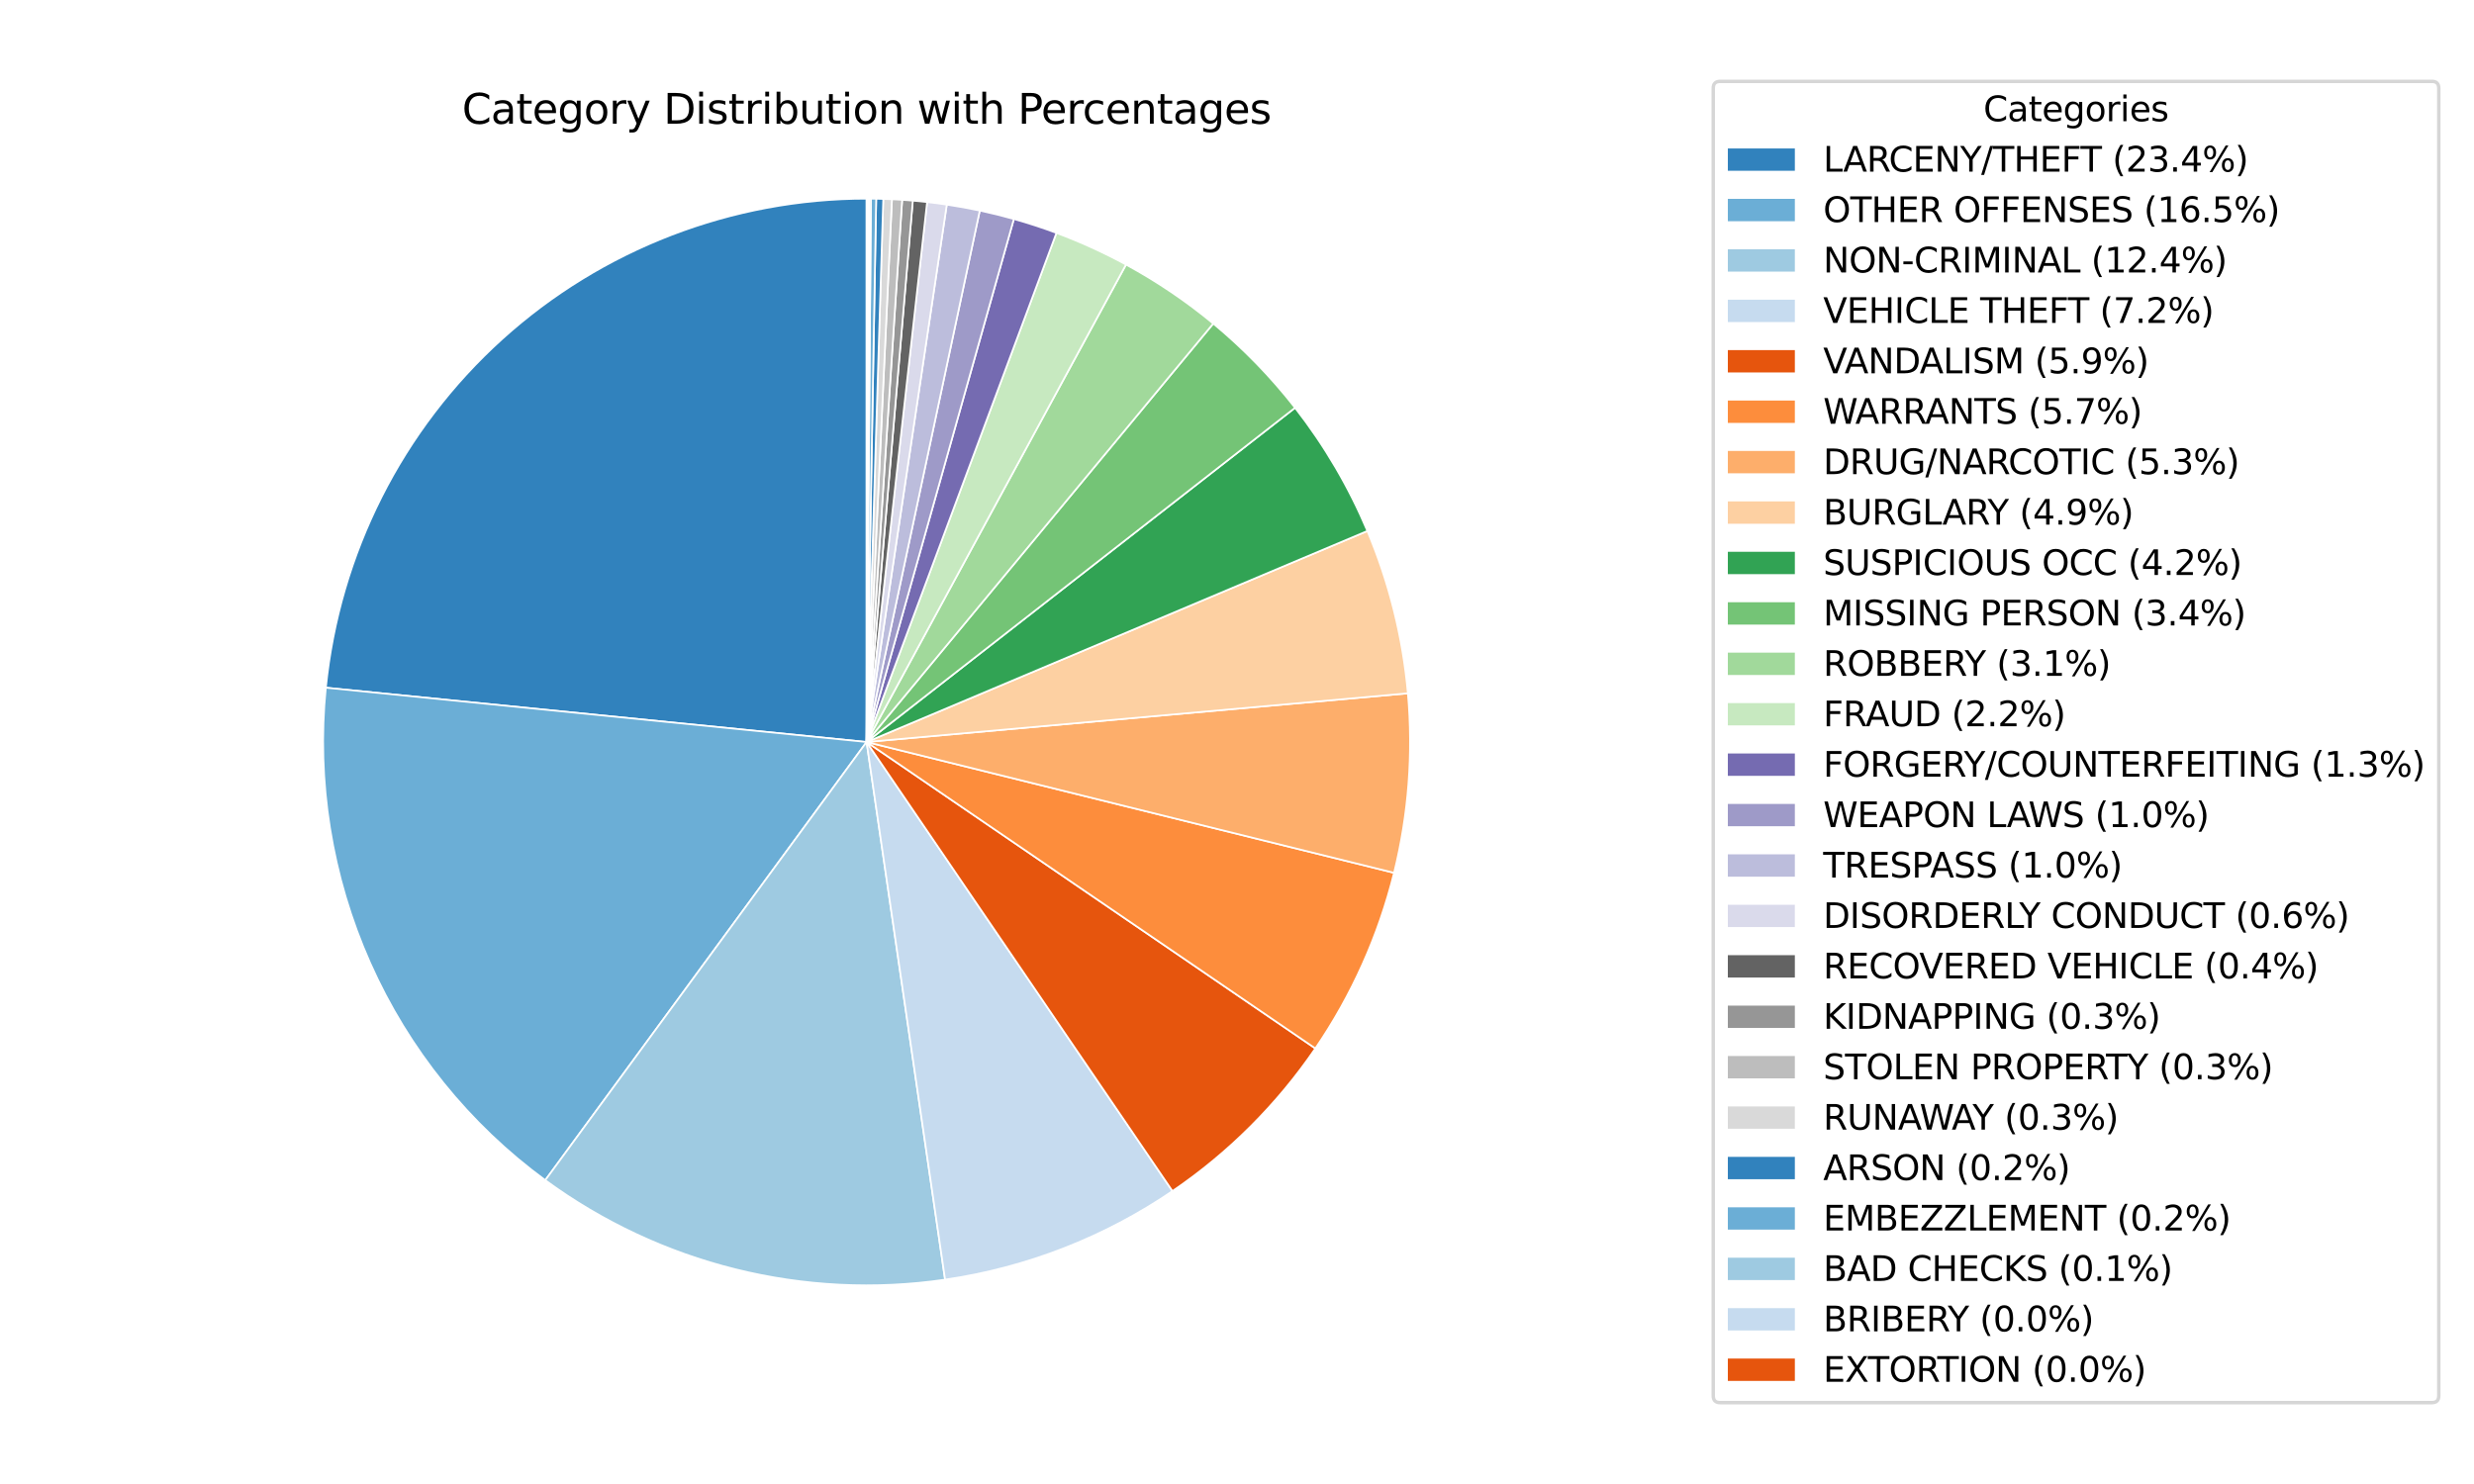 <?xml version="1.0" encoding="utf-8" standalone="no"?>
<!DOCTYPE svg PUBLIC "-//W3C//DTD SVG 1.1//EN"
  "http://www.w3.org/Graphics/SVG/1.1/DTD/svg11.dtd">
<svg xmlns:xlink="http://www.w3.org/1999/xlink" width="720pt" height="432pt" viewBox="0 0 720 432" xmlns="http://www.w3.org/2000/svg" version="1.1">
 <defs>
  <style type="text/css">*{stroke-linejoin: round; stroke-linecap: butt}</style>
 </defs>
 <g id="figure_1">
  <g id="patch_1">
   <path d="M 0 432 
L 720 432 
L 720 0 
L 0 0 
z
" style="fill: #ffffff"/>
  </g>
  <g id="axes_1">
   <g id="patch_2">
    <path d="M 252.2 57.836 
C 213.001 57.836 175.168 72.409 146.097 98.706 
C 117.027 125.002 98.746 161.189 94.828 200.192 
L 252.2 216 
z
" style="fill: #3182bd; stroke: #ffffff; stroke-width: 0.5; stroke-linejoin: miter"/>
   </g>
   <g id="patch_3">
    <path d="M 94.828 200.192 
C 92.077 227.578 96.522 255.213 107.721 280.355 
C 118.92 305.498 136.491 327.286 158.689 343.559 
L 252.2 216 
z
" style="fill: #6baed6; stroke: #ffffff; stroke-width: 0.5; stroke-linejoin: miter"/>
   </g>
   <g id="patch_4">
    <path d="M 158.689 343.559 
C 175.271 355.715 194.066 364.522 214.018 369.486 
C 233.971 374.449 254.701 375.475 275.046 372.505 
L 252.2 216 
z
" style="fill: #9ecae1; stroke: #ffffff; stroke-width: 0.5; stroke-linejoin: miter"/>
   </g>
   <g id="patch_5">
    <path d="M 275.046 372.505 
C 286.872 370.779 298.464 367.718 309.6 363.38 
C 320.736 359.043 331.345 353.458 341.223 346.731 
L 252.2 216 
z
" style="fill: #c6dbef; stroke: #ffffff; stroke-width: 0.5; stroke-linejoin: miter"/>
   </g>
   <g id="patch_6">
    <path d="M 341.223 346.731 
C 349.372 341.182 356.985 334.883 363.961 327.916 
C 370.938 320.949 377.247 313.345 382.808 305.204 
L 252.2 216 
z
" style="fill: #e6550d; stroke: #ffffff; stroke-width: 0.5; stroke-linejoin: miter"/>
   </g>
   <g id="patch_7">
    <path d="M 382.808 305.204 
C 388.105 297.449 392.7 289.237 396.54 280.666 
C 400.38 272.096 403.449 263.2 405.71 254.085 
L 252.2 216 
z
" style="fill: #fd8d3c; stroke: #ffffff; stroke-width: 0.5; stroke-linejoin: miter"/>
   </g>
   <g id="patch_8">
    <path d="M 405.71 254.085 
C 407.824 245.562 409.225 236.878 409.898 228.123 
C 410.571 219.367 410.514 210.571 409.727 201.826 
L 252.2 216 
z
" style="fill: #fdae6b; stroke: #ffffff; stroke-width: 0.5; stroke-linejoin: miter"/>
   </g>
   <g id="patch_9">
    <path d="M 409.727 201.826 
C 408.996 193.704 407.639 185.652 405.666 177.74 
C 403.694 169.829 401.113 162.081 397.946 154.567 
L 252.2 216 
z
" style="fill: #fdd0a2; stroke: #ffffff; stroke-width: 0.5; stroke-linejoin: miter"/>
   </g>
   <g id="patch_10">
    <path d="M 397.946 154.567 
C 395.245 148.16 392.124 141.938 388.605 135.941 
C 385.085 129.944 381.174 124.186 376.896 118.704 
L 252.2 216 
z
" style="fill: #31a354; stroke: #ffffff; stroke-width: 0.5; stroke-linejoin: miter"/>
   </g>
   <g id="patch_11">
    <path d="M 376.896 118.704 
C 373.385 114.204 369.633 109.897 365.656 105.803 
C 361.68 101.709 357.484 97.833 353.088 94.192 
L 252.2 216 
z
" style="fill: #74c476; stroke: #ffffff; stroke-width: 0.5; stroke-linejoin: miter"/>
   </g>
   <g id="patch_12">
    <path d="M 353.088 94.192 
C 349.147 90.928 345.05 87.856 340.811 84.989 
C 336.572 82.122 332.197 79.463 327.7 77.02 
L 252.2 216 
z
" style="fill: #a1d99b; stroke: #ffffff; stroke-width: 0.5; stroke-linejoin: miter"/>
   </g>
   <g id="patch_13">
    <path d="M 327.7 77.02 
C 324.439 75.248 321.116 73.592 317.738 72.054 
C 314.361 70.516 310.93 69.098 307.452 67.801 
L 252.2 216 
z
" style="fill: #c7e9c0; stroke: #ffffff; stroke-width: 0.5; stroke-linejoin: miter"/>
   </g>
   <g id="patch_14">
    <path d="M 307.452 67.801 
C 305.415 67.042 303.363 66.324 301.296 65.65 
C 299.23 64.975 297.15 64.343 295.057 63.754 
L 252.2 216 
z
" style="fill: #756bb1; stroke: #ffffff; stroke-width: 0.5; stroke-linejoin: miter"/>
   </g>
   <g id="patch_15">
    <path d="M 295.057 63.754 
C 293.419 63.292 291.772 62.857 290.12 62.449 
C 288.467 62.041 286.807 61.66 285.142 61.305 
L 252.2 216 
z
" style="fill: #9e9ac8; stroke: #ffffff; stroke-width: 0.5; stroke-linejoin: miter"/>
   </g>
   <g id="patch_16">
    <path d="M 285.142 61.305 
C 283.551 60.966 281.954 60.652 280.353 60.362 
C 278.752 60.072 277.146 59.808 275.536 59.567 
L 252.2 216 
z
" style="fill: #bcbddc; stroke: #ffffff; stroke-width: 0.5; stroke-linejoin: miter"/>
   </g>
   <g id="patch_17">
    <path d="M 275.536 59.567 
C 274.584 59.425 273.631 59.292 272.676 59.167 
C 271.721 59.043 270.766 58.927 269.809 58.82 
L 252.2 216 
z
" style="fill: #dadaeb; stroke: #ffffff; stroke-width: 0.5; stroke-linejoin: miter"/>
   </g>
   <g id="patch_18">
    <path d="M 269.809 58.82 
C 269.116 58.742 268.423 58.669 267.729 58.601 
C 267.035 58.532 266.341 58.468 265.646 58.409 
L 252.2 216 
z
" style="fill: #636363; stroke: #ffffff; stroke-width: 0.5; stroke-linejoin: miter"/>
   </g>
   <g id="patch_19">
    <path d="M 265.646 58.409 
C 265.131 58.365 264.615 58.324 264.099 58.285 
C 263.583 58.246 263.067 58.209 262.551 58.175 
L 252.2 216 
z
" style="fill: #969696; stroke: #ffffff; stroke-width: 0.5; stroke-linejoin: miter"/>
   </g>
   <g id="patch_20">
    <path d="M 262.551 58.175 
C 262.056 58.143 261.561 58.113 261.066 58.085 
C 260.57 58.057 260.075 58.032 259.579 58.009 
L 252.2 216 
z
" style="fill: #bdbdbd; stroke: #ffffff; stroke-width: 0.5; stroke-linejoin: miter"/>
   </g>
   <g id="patch_21">
    <path d="M 259.579 58.009 
C 259.159 57.989 258.738 57.971 258.317 57.955 
C 257.896 57.938 257.475 57.924 257.054 57.911 
L 252.2 216 
z
" style="fill: #d9d9d9; stroke: #ffffff; stroke-width: 0.5; stroke-linejoin: miter"/>
   </g>
   <g id="patch_22">
    <path d="M 257.054 57.911 
C 256.711 57.9 256.367 57.891 256.023 57.883 
C 255.68 57.874 255.336 57.867 254.992 57.861 
L 252.2 216 
z
" style="fill: #3182bd; stroke: #ffffff; stroke-width: 0.5; stroke-linejoin: miter"/>
   </g>
   <g id="patch_23">
    <path d="M 254.992 57.861 
C 254.737 57.857 254.482 57.853 254.227 57.849 
C 253.972 57.846 253.716 57.843 253.461 57.841 
L 252.2 216 
z
" style="fill: #6baed6; stroke: #ffffff; stroke-width: 0.5; stroke-linejoin: miter"/>
   </g>
   <g id="patch_24">
    <path d="M 253.461 57.841 
C 253.371 57.841 253.281 57.84 253.19 57.839 
C 253.1 57.839 253.01 57.838 252.92 57.838 
L 252.2 216 
z
" style="fill: #9ecae1; stroke: #ffffff; stroke-width: 0.5; stroke-linejoin: miter"/>
   </g>
   <g id="patch_25">
    <path d="M 252.92 57.838 
C 252.856 57.838 252.792 57.837 252.728 57.837 
C 252.664 57.837 252.601 57.837 252.537 57.837 
L 252.2 216 
z
" style="fill: #c6dbef; stroke: #ffffff; stroke-width: 0.5; stroke-linejoin: miter"/>
   </g>
   <g id="patch_26">
    <path d="M 252.537 57.837 
C 252.481 57.837 252.425 57.837 252.368 57.836 
C 252.312 57.836 252.256 57.836 252.2 57.836 
L 252.2 216 
z
" style="fill: #e6550d; stroke: #ffffff; stroke-width: 0.5; stroke-linejoin: miter"/>
   </g>
   <g id="matplotlib.axis_1"/>
   <g id="matplotlib.axis_2"/>
   <g id="text_1">
    <!-- Category Distribution with Percentages -->
    <g transform="translate(134.467 36.02) scale(0.12 -0.12)">
     <defs>
      <path id="DejaVuSans-43" d="M 4122 4306 
L 4122 3641 
Q 3803 3938 3442 4084 
Q 3081 4231 2675 4231 
Q 1875 4231 1450 3742 
Q 1025 3253 1025 2328 
Q 1025 1406 1450 917 
Q 1875 428 2675 428 
Q 3081 428 3442 575 
Q 3803 722 4122 1019 
L 4122 359 
Q 3791 134 3420 21 
Q 3050 -91 2638 -91 
Q 1578 -91 968 557 
Q 359 1206 359 2328 
Q 359 3453 968 4101 
Q 1578 4750 2638 4750 
Q 3056 4750 3426 4639 
Q 3797 4528 4122 4306 
z
" transform="scale(0.016)"/>
      <path id="DejaVuSans-61" d="M 2194 1759 
Q 1497 1759 1228 1600 
Q 959 1441 959 1056 
Q 959 750 1161 570 
Q 1363 391 1709 391 
Q 2188 391 2477 730 
Q 2766 1069 2766 1631 
L 2766 1759 
L 2194 1759 
z
M 3341 1997 
L 3341 0 
L 2766 0 
L 2766 531 
Q 2569 213 2275 61 
Q 1981 -91 1556 -91 
Q 1019 -91 701 211 
Q 384 513 384 1019 
Q 384 1609 779 1909 
Q 1175 2209 1959 2209 
L 2766 2209 
L 2766 2266 
Q 2766 2663 2505 2880 
Q 2244 3097 1772 3097 
Q 1472 3097 1187 3025 
Q 903 2953 641 2809 
L 641 3341 
Q 956 3463 1253 3523 
Q 1550 3584 1831 3584 
Q 2591 3584 2966 3190 
Q 3341 2797 3341 1997 
z
" transform="scale(0.016)"/>
      <path id="DejaVuSans-74" d="M 1172 4494 
L 1172 3500 
L 2356 3500 
L 2356 3053 
L 1172 3053 
L 1172 1153 
Q 1172 725 1289 603 
Q 1406 481 1766 481 
L 2356 481 
L 2356 0 
L 1766 0 
Q 1100 0 847 248 
Q 594 497 594 1153 
L 594 3053 
L 172 3053 
L 172 3500 
L 594 3500 
L 594 4494 
L 1172 4494 
z
" transform="scale(0.016)"/>
      <path id="DejaVuSans-65" d="M 3597 1894 
L 3597 1613 
L 953 1613 
Q 991 1019 1311 708 
Q 1631 397 2203 397 
Q 2534 397 2845 478 
Q 3156 559 3463 722 
L 3463 178 
Q 3153 47 2828 -22 
Q 2503 -91 2169 -91 
Q 1331 -91 842 396 
Q 353 884 353 1716 
Q 353 2575 817 3079 
Q 1281 3584 2069 3584 
Q 2775 3584 3186 3129 
Q 3597 2675 3597 1894 
z
M 3022 2063 
Q 3016 2534 2758 2815 
Q 2500 3097 2075 3097 
Q 1594 3097 1305 2825 
Q 1016 2553 972 2059 
L 3022 2063 
z
" transform="scale(0.016)"/>
      <path id="DejaVuSans-67" d="M 2906 1791 
Q 2906 2416 2648 2759 
Q 2391 3103 1925 3103 
Q 1463 3103 1205 2759 
Q 947 2416 947 1791 
Q 947 1169 1205 825 
Q 1463 481 1925 481 
Q 2391 481 2648 825 
Q 2906 1169 2906 1791 
z
M 3481 434 
Q 3481 -459 3084 -895 
Q 2688 -1331 1869 -1331 
Q 1566 -1331 1297 -1286 
Q 1028 -1241 775 -1147 
L 775 -588 
Q 1028 -725 1275 -790 
Q 1522 -856 1778 -856 
Q 2344 -856 2625 -561 
Q 2906 -266 2906 331 
L 2906 616 
Q 2728 306 2450 153 
Q 2172 0 1784 0 
Q 1141 0 747 490 
Q 353 981 353 1791 
Q 353 2603 747 3093 
Q 1141 3584 1784 3584 
Q 2172 3584 2450 3431 
Q 2728 3278 2906 2969 
L 2906 3500 
L 3481 3500 
L 3481 434 
z
" transform="scale(0.016)"/>
      <path id="DejaVuSans-6f" d="M 1959 3097 
Q 1497 3097 1228 2736 
Q 959 2375 959 1747 
Q 959 1119 1226 758 
Q 1494 397 1959 397 
Q 2419 397 2687 759 
Q 2956 1122 2956 1747 
Q 2956 2369 2687 2733 
Q 2419 3097 1959 3097 
z
M 1959 3584 
Q 2709 3584 3137 3096 
Q 3566 2609 3566 1747 
Q 3566 888 3137 398 
Q 2709 -91 1959 -91 
Q 1206 -91 779 398 
Q 353 888 353 1747 
Q 353 2609 779 3096 
Q 1206 3584 1959 3584 
z
" transform="scale(0.016)"/>
      <path id="DejaVuSans-72" d="M 2631 2963 
Q 2534 3019 2420 3045 
Q 2306 3072 2169 3072 
Q 1681 3072 1420 2755 
Q 1159 2438 1159 1844 
L 1159 0 
L 581 0 
L 581 3500 
L 1159 3500 
L 1159 2956 
Q 1341 3275 1631 3429 
Q 1922 3584 2338 3584 
Q 2397 3584 2469 3576 
Q 2541 3569 2628 3553 
L 2631 2963 
z
" transform="scale(0.016)"/>
      <path id="DejaVuSans-79" d="M 2059 -325 
Q 1816 -950 1584 -1140 
Q 1353 -1331 966 -1331 
L 506 -1331 
L 506 -850 
L 844 -850 
Q 1081 -850 1212 -737 
Q 1344 -625 1503 -206 
L 1606 56 
L 191 3500 
L 800 3500 
L 1894 763 
L 2988 3500 
L 3597 3500 
L 2059 -325 
z
" transform="scale(0.016)"/>
      <path id="DejaVuSans-20" transform="scale(0.016)"/>
      <path id="DejaVuSans-44" d="M 1259 4147 
L 1259 519 
L 2022 519 
Q 2988 519 3436 956 
Q 3884 1394 3884 2338 
Q 3884 3275 3436 3711 
Q 2988 4147 2022 4147 
L 1259 4147 
z
M 628 4666 
L 1925 4666 
Q 3281 4666 3915 4102 
Q 4550 3538 4550 2338 
Q 4550 1131 3912 565 
Q 3275 0 1925 0 
L 628 0 
L 628 4666 
z
" transform="scale(0.016)"/>
      <path id="DejaVuSans-69" d="M 603 3500 
L 1178 3500 
L 1178 0 
L 603 0 
L 603 3500 
z
M 603 4863 
L 1178 4863 
L 1178 4134 
L 603 4134 
L 603 4863 
z
" transform="scale(0.016)"/>
      <path id="DejaVuSans-73" d="M 2834 3397 
L 2834 2853 
Q 2591 2978 2328 3040 
Q 2066 3103 1784 3103 
Q 1356 3103 1142 2972 
Q 928 2841 928 2578 
Q 928 2378 1081 2264 
Q 1234 2150 1697 2047 
L 1894 2003 
Q 2506 1872 2764 1633 
Q 3022 1394 3022 966 
Q 3022 478 2636 193 
Q 2250 -91 1575 -91 
Q 1294 -91 989 -36 
Q 684 19 347 128 
L 347 722 
Q 666 556 975 473 
Q 1284 391 1588 391 
Q 1994 391 2212 530 
Q 2431 669 2431 922 
Q 2431 1156 2273 1281 
Q 2116 1406 1581 1522 
L 1381 1569 
Q 847 1681 609 1914 
Q 372 2147 372 2553 
Q 372 3047 722 3315 
Q 1072 3584 1716 3584 
Q 2034 3584 2315 3537 
Q 2597 3491 2834 3397 
z
" transform="scale(0.016)"/>
      <path id="DejaVuSans-62" d="M 3116 1747 
Q 3116 2381 2855 2742 
Q 2594 3103 2138 3103 
Q 1681 3103 1420 2742 
Q 1159 2381 1159 1747 
Q 1159 1113 1420 752 
Q 1681 391 2138 391 
Q 2594 391 2855 752 
Q 3116 1113 3116 1747 
z
M 1159 2969 
Q 1341 3281 1617 3432 
Q 1894 3584 2278 3584 
Q 2916 3584 3314 3078 
Q 3713 2572 3713 1747 
Q 3713 922 3314 415 
Q 2916 -91 2278 -91 
Q 1894 -91 1617 61 
Q 1341 213 1159 525 
L 1159 0 
L 581 0 
L 581 4863 
L 1159 4863 
L 1159 2969 
z
" transform="scale(0.016)"/>
      <path id="DejaVuSans-75" d="M 544 1381 
L 544 3500 
L 1119 3500 
L 1119 1403 
Q 1119 906 1312 657 
Q 1506 409 1894 409 
Q 2359 409 2629 706 
Q 2900 1003 2900 1516 
L 2900 3500 
L 3475 3500 
L 3475 0 
L 2900 0 
L 2900 538 
Q 2691 219 2414 64 
Q 2138 -91 1772 -91 
Q 1169 -91 856 284 
Q 544 659 544 1381 
z
M 1991 3584 
L 1991 3584 
z
" transform="scale(0.016)"/>
      <path id="DejaVuSans-6e" d="M 3513 2113 
L 3513 0 
L 2938 0 
L 2938 2094 
Q 2938 2591 2744 2837 
Q 2550 3084 2163 3084 
Q 1697 3084 1428 2787 
Q 1159 2491 1159 1978 
L 1159 0 
L 581 0 
L 581 3500 
L 1159 3500 
L 1159 2956 
Q 1366 3272 1645 3428 
Q 1925 3584 2291 3584 
Q 2894 3584 3203 3211 
Q 3513 2838 3513 2113 
z
" transform="scale(0.016)"/>
      <path id="DejaVuSans-77" d="M 269 3500 
L 844 3500 
L 1563 769 
L 2278 3500 
L 2956 3500 
L 3675 769 
L 4391 3500 
L 4966 3500 
L 4050 0 
L 3372 0 
L 2619 2869 
L 1863 0 
L 1184 0 
L 269 3500 
z
" transform="scale(0.016)"/>
      <path id="DejaVuSans-68" d="M 3513 2113 
L 3513 0 
L 2938 0 
L 2938 2094 
Q 2938 2591 2744 2837 
Q 2550 3084 2163 3084 
Q 1697 3084 1428 2787 
Q 1159 2491 1159 1978 
L 1159 0 
L 581 0 
L 581 4863 
L 1159 4863 
L 1159 2956 
Q 1366 3272 1645 3428 
Q 1925 3584 2291 3584 
Q 2894 3584 3203 3211 
Q 3513 2838 3513 2113 
z
" transform="scale(0.016)"/>
      <path id="DejaVuSans-50" d="M 1259 4147 
L 1259 2394 
L 2053 2394 
Q 2494 2394 2734 2622 
Q 2975 2850 2975 3272 
Q 2975 3691 2734 3919 
Q 2494 4147 2053 4147 
L 1259 4147 
z
M 628 4666 
L 2053 4666 
Q 2838 4666 3239 4311 
Q 3641 3956 3641 3272 
Q 3641 2581 3239 2228 
Q 2838 1875 2053 1875 
L 1259 1875 
L 1259 0 
L 628 0 
L 628 4666 
z
" transform="scale(0.016)"/>
      <path id="DejaVuSans-63" d="M 3122 3366 
L 3122 2828 
Q 2878 2963 2633 3030 
Q 2388 3097 2138 3097 
Q 1578 3097 1268 2742 
Q 959 2388 959 1747 
Q 959 1106 1268 751 
Q 1578 397 2138 397 
Q 2388 397 2633 464 
Q 2878 531 3122 666 
L 3122 134 
Q 2881 22 2623 -34 
Q 2366 -91 2075 -91 
Q 1284 -91 818 406 
Q 353 903 353 1747 
Q 353 2603 823 3093 
Q 1294 3584 2113 3584 
Q 2378 3584 2631 3529 
Q 2884 3475 3122 3366 
z
" transform="scale(0.016)"/>
     </defs>
     <use xlink:href="#DejaVuSans-43"/>
     <use xlink:href="#DejaVuSans-61" transform="translate(69.824 0)"/>
     <use xlink:href="#DejaVuSans-74" transform="translate(131.104 0)"/>
     <use xlink:href="#DejaVuSans-65" transform="translate(170.312 0)"/>
     <use xlink:href="#DejaVuSans-67" transform="translate(231.836 0)"/>
     <use xlink:href="#DejaVuSans-6f" transform="translate(295.312 0)"/>
     <use xlink:href="#DejaVuSans-72" transform="translate(356.494 0)"/>
     <use xlink:href="#DejaVuSans-79" transform="translate(397.607 0)"/>
     <use xlink:href="#DejaVuSans-20" transform="translate(456.787 0)"/>
     <use xlink:href="#DejaVuSans-44" transform="translate(488.574 0)"/>
     <use xlink:href="#DejaVuSans-69" transform="translate(565.576 0)"/>
     <use xlink:href="#DejaVuSans-73" transform="translate(593.359 0)"/>
     <use xlink:href="#DejaVuSans-74" transform="translate(645.459 0)"/>
     <use xlink:href="#DejaVuSans-72" transform="translate(684.668 0)"/>
     <use xlink:href="#DejaVuSans-69" transform="translate(725.781 0)"/>
     <use xlink:href="#DejaVuSans-62" transform="translate(753.564 0)"/>
     <use xlink:href="#DejaVuSans-75" transform="translate(817.041 0)"/>
     <use xlink:href="#DejaVuSans-74" transform="translate(880.42 0)"/>
     <use xlink:href="#DejaVuSans-69" transform="translate(919.629 0)"/>
     <use xlink:href="#DejaVuSans-6f" transform="translate(947.412 0)"/>
     <use xlink:href="#DejaVuSans-6e" transform="translate(1008.594 0)"/>
     <use xlink:href="#DejaVuSans-20" transform="translate(1071.973 0)"/>
     <use xlink:href="#DejaVuSans-77" transform="translate(1103.76 0)"/>
     <use xlink:href="#DejaVuSans-69" transform="translate(1185.547 0)"/>
     <use xlink:href="#DejaVuSans-74" transform="translate(1213.33 0)"/>
     <use xlink:href="#DejaVuSans-68" transform="translate(1252.539 0)"/>
     <use xlink:href="#DejaVuSans-20" transform="translate(1315.918 0)"/>
     <use xlink:href="#DejaVuSans-50" transform="translate(1347.705 0)"/>
     <use xlink:href="#DejaVuSans-65" transform="translate(1404.383 0)"/>
     <use xlink:href="#DejaVuSans-72" transform="translate(1465.906 0)"/>
     <use xlink:href="#DejaVuSans-63" transform="translate(1504.77 0)"/>
     <use xlink:href="#DejaVuSans-65" transform="translate(1559.75 0)"/>
     <use xlink:href="#DejaVuSans-6e" transform="translate(1621.273 0)"/>
     <use xlink:href="#DejaVuSans-74" transform="translate(1684.652 0)"/>
     <use xlink:href="#DejaVuSans-61" transform="translate(1723.861 0)"/>
     <use xlink:href="#DejaVuSans-67" transform="translate(1785.141 0)"/>
     <use xlink:href="#DejaVuSans-65" transform="translate(1848.617 0)"/>
     <use xlink:href="#DejaVuSans-73" transform="translate(1910.141 0)"/>
    </g>
   </g>
   <g id="legend_1">
    <g id="patch_27">
     <path d="M 500.6 408.316 
L 707.75 408.316 
Q 709.75 408.316 709.75 406.316 
L 709.75 25.684 
Q 709.75 23.684 707.75 23.684 
L 500.6 23.684 
Q 498.6 23.684 498.6 25.684 
L 498.6 406.316 
Q 498.6 408.316 500.6 408.316 
z
" style="fill: #ffffff; opacity: 0.8; stroke: #cccccc; stroke-linejoin: miter"/>
    </g>
    <g id="text_2">
     <!-- Categories -->
     <g transform="translate(577.223 35.283) scale(0.1 -0.1)">
      <use xlink:href="#DejaVuSans-43"/>
      <use xlink:href="#DejaVuSans-61" transform="translate(69.824 0)"/>
      <use xlink:href="#DejaVuSans-74" transform="translate(131.104 0)"/>
      <use xlink:href="#DejaVuSans-65" transform="translate(170.312 0)"/>
      <use xlink:href="#DejaVuSans-67" transform="translate(231.836 0)"/>
      <use xlink:href="#DejaVuSans-6f" transform="translate(295.312 0)"/>
      <use xlink:href="#DejaVuSans-72" transform="translate(356.494 0)"/>
      <use xlink:href="#DejaVuSans-69" transform="translate(397.607 0)"/>
      <use xlink:href="#DejaVuSans-65" transform="translate(425.391 0)"/>
      <use xlink:href="#DejaVuSans-73" transform="translate(486.914 0)"/>
     </g>
    </g>
    <g id="patch_28">
     <path d="M 502.6 49.961 
L 522.6 49.961 
L 522.6 42.961 
L 502.6 42.961 
z
" style="fill: #3182bd; stroke: #ffffff; stroke-width: 0.5; stroke-linejoin: miter"/>
    </g>
    <g id="text_3">
     <!-- LARCENY/THEFT (23.4%) -->
     <g transform="translate(530.6 49.961) scale(0.1 -0.1)">
      <defs>
       <path id="DejaVuSans-4c" d="M 628 4666 
L 1259 4666 
L 1259 531 
L 3531 531 
L 3531 0 
L 628 0 
L 628 4666 
z
" transform="scale(0.016)"/>
       <path id="DejaVuSans-41" d="M 2188 4044 
L 1331 1722 
L 3047 1722 
L 2188 4044 
z
M 1831 4666 
L 2547 4666 
L 4325 0 
L 3669 0 
L 3244 1197 
L 1141 1197 
L 716 0 
L 50 0 
L 1831 4666 
z
" transform="scale(0.016)"/>
       <path id="DejaVuSans-52" d="M 2841 2188 
Q 3044 2119 3236 1894 
Q 3428 1669 3622 1275 
L 4263 0 
L 3584 0 
L 2988 1197 
Q 2756 1666 2539 1819 
Q 2322 1972 1947 1972 
L 1259 1972 
L 1259 0 
L 628 0 
L 628 4666 
L 2053 4666 
Q 2853 4666 3247 4331 
Q 3641 3997 3641 3322 
Q 3641 2881 3436 2590 
Q 3231 2300 2841 2188 
z
M 1259 4147 
L 1259 2491 
L 2053 2491 
Q 2509 2491 2742 2702 
Q 2975 2913 2975 3322 
Q 2975 3731 2742 3939 
Q 2509 4147 2053 4147 
L 1259 4147 
z
" transform="scale(0.016)"/>
       <path id="DejaVuSans-45" d="M 628 4666 
L 3578 4666 
L 3578 4134 
L 1259 4134 
L 1259 2753 
L 3481 2753 
L 3481 2222 
L 1259 2222 
L 1259 531 
L 3634 531 
L 3634 0 
L 628 0 
L 628 4666 
z
" transform="scale(0.016)"/>
       <path id="DejaVuSans-4e" d="M 628 4666 
L 1478 4666 
L 3547 763 
L 3547 4666 
L 4159 4666 
L 4159 0 
L 3309 0 
L 1241 3903 
L 1241 0 
L 628 0 
L 628 4666 
z
" transform="scale(0.016)"/>
       <path id="DejaVuSans-59" d="M -13 4666 
L 666 4666 
L 1959 2747 
L 3244 4666 
L 3922 4666 
L 2272 2222 
L 2272 0 
L 1638 0 
L 1638 2222 
L -13 4666 
z
" transform="scale(0.016)"/>
       <path id="DejaVuSans-2f" d="M 1625 4666 
L 2156 4666 
L 531 -594 
L 0 -594 
L 1625 4666 
z
" transform="scale(0.016)"/>
       <path id="DejaVuSans-54" d="M -19 4666 
L 3928 4666 
L 3928 4134 
L 2272 4134 
L 2272 0 
L 1638 0 
L 1638 4134 
L -19 4134 
L -19 4666 
z
" transform="scale(0.016)"/>
       <path id="DejaVuSans-48" d="M 628 4666 
L 1259 4666 
L 1259 2753 
L 3553 2753 
L 3553 4666 
L 4184 4666 
L 4184 0 
L 3553 0 
L 3553 2222 
L 1259 2222 
L 1259 0 
L 628 0 
L 628 4666 
z
" transform="scale(0.016)"/>
       <path id="DejaVuSans-46" d="M 628 4666 
L 3309 4666 
L 3309 4134 
L 1259 4134 
L 1259 2759 
L 3109 2759 
L 3109 2228 
L 1259 2228 
L 1259 0 
L 628 0 
L 628 4666 
z
" transform="scale(0.016)"/>
       <path id="DejaVuSans-28" d="M 1984 4856 
Q 1566 4138 1362 3434 
Q 1159 2731 1159 2009 
Q 1159 1288 1364 580 
Q 1569 -128 1984 -844 
L 1484 -844 
Q 1016 -109 783 600 
Q 550 1309 550 2009 
Q 550 2706 781 3412 
Q 1013 4119 1484 4856 
L 1984 4856 
z
" transform="scale(0.016)"/>
       <path id="DejaVuSans-32" d="M 1228 531 
L 3431 531 
L 3431 0 
L 469 0 
L 469 531 
Q 828 903 1448 1529 
Q 2069 2156 2228 2338 
Q 2531 2678 2651 2914 
Q 2772 3150 2772 3378 
Q 2772 3750 2511 3984 
Q 2250 4219 1831 4219 
Q 1534 4219 1204 4116 
Q 875 4013 500 3803 
L 500 4441 
Q 881 4594 1212 4672 
Q 1544 4750 1819 4750 
Q 2544 4750 2975 4387 
Q 3406 4025 3406 3419 
Q 3406 3131 3298 2873 
Q 3191 2616 2906 2266 
Q 2828 2175 2409 1742 
Q 1991 1309 1228 531 
z
" transform="scale(0.016)"/>
       <path id="DejaVuSans-33" d="M 2597 2516 
Q 3050 2419 3304 2112 
Q 3559 1806 3559 1356 
Q 3559 666 3084 287 
Q 2609 -91 1734 -91 
Q 1441 -91 1130 -33 
Q 819 25 488 141 
L 488 750 
Q 750 597 1062 519 
Q 1375 441 1716 441 
Q 2309 441 2620 675 
Q 2931 909 2931 1356 
Q 2931 1769 2642 2001 
Q 2353 2234 1838 2234 
L 1294 2234 
L 1294 2753 
L 1863 2753 
Q 2328 2753 2575 2939 
Q 2822 3125 2822 3475 
Q 2822 3834 2567 4026 
Q 2313 4219 1838 4219 
Q 1578 4219 1281 4162 
Q 984 4106 628 3988 
L 628 4550 
Q 988 4650 1302 4700 
Q 1616 4750 1894 4750 
Q 2613 4750 3031 4423 
Q 3450 4097 3450 3541 
Q 3450 3153 3228 2886 
Q 3006 2619 2597 2516 
z
" transform="scale(0.016)"/>
       <path id="DejaVuSans-2e" d="M 684 794 
L 1344 794 
L 1344 0 
L 684 0 
L 684 794 
z
" transform="scale(0.016)"/>
       <path id="DejaVuSans-34" d="M 2419 4116 
L 825 1625 
L 2419 1625 
L 2419 4116 
z
M 2253 4666 
L 3047 4666 
L 3047 1625 
L 3713 1625 
L 3713 1100 
L 3047 1100 
L 3047 0 
L 2419 0 
L 2419 1100 
L 313 1100 
L 313 1709 
L 2253 4666 
z
" transform="scale(0.016)"/>
       <path id="DejaVuSans-25" d="M 4653 2053 
Q 4381 2053 4226 1822 
Q 4072 1591 4072 1178 
Q 4072 772 4226 539 
Q 4381 306 4653 306 
Q 4919 306 5073 539 
Q 5228 772 5228 1178 
Q 5228 1588 5073 1820 
Q 4919 2053 4653 2053 
z
M 4653 2450 
Q 5147 2450 5437 2106 
Q 5728 1763 5728 1178 
Q 5728 594 5436 251 
Q 5144 -91 4653 -91 
Q 4153 -91 3862 251 
Q 3572 594 3572 1178 
Q 3572 1766 3864 2108 
Q 4156 2450 4653 2450 
z
M 1428 4353 
Q 1159 4353 1004 4120 
Q 850 3888 850 3481 
Q 850 3069 1003 2837 
Q 1156 2606 1428 2606 
Q 1700 2606 1854 2837 
Q 2009 3069 2009 3481 
Q 2009 3884 1853 4118 
Q 1697 4353 1428 4353 
z
M 4250 4750 
L 4750 4750 
L 1831 -91 
L 1331 -91 
L 4250 4750 
z
M 1428 4750 
Q 1922 4750 2215 4408 
Q 2509 4066 2509 3481 
Q 2509 2891 2217 2550 
Q 1925 2209 1428 2209 
Q 931 2209 642 2551 
Q 353 2894 353 3481 
Q 353 4063 643 4406 
Q 934 4750 1428 4750 
z
" transform="scale(0.016)"/>
       <path id="DejaVuSans-29" d="M 513 4856 
L 1013 4856 
Q 1481 4119 1714 3412 
Q 1947 2706 1947 2009 
Q 1947 1309 1714 600 
Q 1481 -109 1013 -844 
L 513 -844 
Q 928 -128 1133 580 
Q 1338 1288 1338 2009 
Q 1338 2731 1133 3434 
Q 928 4138 513 4856 
z
" transform="scale(0.016)"/>
      </defs>
      <use xlink:href="#DejaVuSans-4c"/>
      <use xlink:href="#DejaVuSans-41" transform="translate(57.963 0)"/>
      <use xlink:href="#DejaVuSans-52" transform="translate(126.371 0)"/>
      <use xlink:href="#DejaVuSans-43" transform="translate(190.854 0)"/>
      <use xlink:href="#DejaVuSans-45" transform="translate(260.678 0)"/>
      <use xlink:href="#DejaVuSans-4e" transform="translate(323.861 0)"/>
      <use xlink:href="#DejaVuSans-59" transform="translate(398.666 0)"/>
      <use xlink:href="#DejaVuSans-2f" transform="translate(459.75 0)"/>
      <use xlink:href="#DejaVuSans-54" transform="translate(493.441 0)"/>
      <use xlink:href="#DejaVuSans-48" transform="translate(554.525 0)"/>
      <use xlink:href="#DejaVuSans-45" transform="translate(629.721 0)"/>
      <use xlink:href="#DejaVuSans-46" transform="translate(692.904 0)"/>
      <use xlink:href="#DejaVuSans-54" transform="translate(748.674 0)"/>
      <use xlink:href="#DejaVuSans-20" transform="translate(809.758 0)"/>
      <use xlink:href="#DejaVuSans-28" transform="translate(841.545 0)"/>
      <use xlink:href="#DejaVuSans-32" transform="translate(880.559 0)"/>
      <use xlink:href="#DejaVuSans-33" transform="translate(944.182 0)"/>
      <use xlink:href="#DejaVuSans-2e" transform="translate(1007.805 0)"/>
      <use xlink:href="#DejaVuSans-34" transform="translate(1039.592 0)"/>
      <use xlink:href="#DejaVuSans-25" transform="translate(1103.215 0)"/>
      <use xlink:href="#DejaVuSans-29" transform="translate(1198.234 0)"/>
     </g>
    </g>
    <g id="patch_29">
     <path d="M 502.6 64.639 
L 522.6 64.639 
L 522.6 57.639 
L 502.6 57.639 
z
" style="fill: #6baed6; stroke: #ffffff; stroke-width: 0.5; stroke-linejoin: miter"/>
    </g>
    <g id="text_4">
     <!-- OTHER OFFENSES (16.5%) -->
     <g transform="translate(530.6 64.639) scale(0.1 -0.1)">
      <defs>
       <path id="DejaVuSans-4f" d="M 2522 4238 
Q 1834 4238 1429 3725 
Q 1025 3213 1025 2328 
Q 1025 1447 1429 934 
Q 1834 422 2522 422 
Q 3209 422 3611 934 
Q 4013 1447 4013 2328 
Q 4013 3213 3611 3725 
Q 3209 4238 2522 4238 
z
M 2522 4750 
Q 3503 4750 4090 4092 
Q 4678 3434 4678 2328 
Q 4678 1225 4090 567 
Q 3503 -91 2522 -91 
Q 1538 -91 948 565 
Q 359 1222 359 2328 
Q 359 3434 948 4092 
Q 1538 4750 2522 4750 
z
" transform="scale(0.016)"/>
       <path id="DejaVuSans-53" d="M 3425 4513 
L 3425 3897 
Q 3066 4069 2747 4153 
Q 2428 4238 2131 4238 
Q 1616 4238 1336 4038 
Q 1056 3838 1056 3469 
Q 1056 3159 1242 3001 
Q 1428 2844 1947 2747 
L 2328 2669 
Q 3034 2534 3370 2195 
Q 3706 1856 3706 1288 
Q 3706 609 3251 259 
Q 2797 -91 1919 -91 
Q 1588 -91 1214 -16 
Q 841 59 441 206 
L 441 856 
Q 825 641 1194 531 
Q 1563 422 1919 422 
Q 2459 422 2753 634 
Q 3047 847 3047 1241 
Q 3047 1584 2836 1778 
Q 2625 1972 2144 2069 
L 1759 2144 
Q 1053 2284 737 2584 
Q 422 2884 422 3419 
Q 422 4038 858 4394 
Q 1294 4750 2059 4750 
Q 2388 4750 2728 4690 
Q 3069 4631 3425 4513 
z
" transform="scale(0.016)"/>
       <path id="DejaVuSans-31" d="M 794 531 
L 1825 531 
L 1825 4091 
L 703 3866 
L 703 4441 
L 1819 4666 
L 2450 4666 
L 2450 531 
L 3481 531 
L 3481 0 
L 794 0 
L 794 531 
z
" transform="scale(0.016)"/>
       <path id="DejaVuSans-36" d="M 2113 2584 
Q 1688 2584 1439 2293 
Q 1191 2003 1191 1497 
Q 1191 994 1439 701 
Q 1688 409 2113 409 
Q 2538 409 2786 701 
Q 3034 994 3034 1497 
Q 3034 2003 2786 2293 
Q 2538 2584 2113 2584 
z
M 3366 4563 
L 3366 3988 
Q 3128 4100 2886 4159 
Q 2644 4219 2406 4219 
Q 1781 4219 1451 3797 
Q 1122 3375 1075 2522 
Q 1259 2794 1537 2939 
Q 1816 3084 2150 3084 
Q 2853 3084 3261 2657 
Q 3669 2231 3669 1497 
Q 3669 778 3244 343 
Q 2819 -91 2113 -91 
Q 1303 -91 875 529 
Q 447 1150 447 2328 
Q 447 3434 972 4092 
Q 1497 4750 2381 4750 
Q 2619 4750 2861 4703 
Q 3103 4656 3366 4563 
z
" transform="scale(0.016)"/>
       <path id="DejaVuSans-35" d="M 691 4666 
L 3169 4666 
L 3169 4134 
L 1269 4134 
L 1269 2991 
Q 1406 3038 1543 3061 
Q 1681 3084 1819 3084 
Q 2600 3084 3056 2656 
Q 3513 2228 3513 1497 
Q 3513 744 3044 326 
Q 2575 -91 1722 -91 
Q 1428 -91 1123 -41 
Q 819 9 494 109 
L 494 744 
Q 775 591 1075 516 
Q 1375 441 1709 441 
Q 2250 441 2565 725 
Q 2881 1009 2881 1497 
Q 2881 1984 2565 2268 
Q 2250 2553 1709 2553 
Q 1456 2553 1204 2497 
Q 953 2441 691 2322 
L 691 4666 
z
" transform="scale(0.016)"/>
      </defs>
      <use xlink:href="#DejaVuSans-4f"/>
      <use xlink:href="#DejaVuSans-54" transform="translate(78.711 0)"/>
      <use xlink:href="#DejaVuSans-48" transform="translate(139.795 0)"/>
      <use xlink:href="#DejaVuSans-45" transform="translate(214.99 0)"/>
      <use xlink:href="#DejaVuSans-52" transform="translate(278.174 0)"/>
      <use xlink:href="#DejaVuSans-20" transform="translate(347.656 0)"/>
      <use xlink:href="#DejaVuSans-4f" transform="translate(379.443 0)"/>
      <use xlink:href="#DejaVuSans-46" transform="translate(458.154 0)"/>
      <use xlink:href="#DejaVuSans-46" transform="translate(515.674 0)"/>
      <use xlink:href="#DejaVuSans-45" transform="translate(573.193 0)"/>
      <use xlink:href="#DejaVuSans-4e" transform="translate(636.377 0)"/>
      <use xlink:href="#DejaVuSans-53" transform="translate(711.182 0)"/>
      <use xlink:href="#DejaVuSans-45" transform="translate(774.658 0)"/>
      <use xlink:href="#DejaVuSans-53" transform="translate(837.842 0)"/>
      <use xlink:href="#DejaVuSans-20" transform="translate(901.318 0)"/>
      <use xlink:href="#DejaVuSans-28" transform="translate(933.105 0)"/>
      <use xlink:href="#DejaVuSans-31" transform="translate(972.119 0)"/>
      <use xlink:href="#DejaVuSans-36" transform="translate(1035.742 0)"/>
      <use xlink:href="#DejaVuSans-2e" transform="translate(1099.365 0)"/>
      <use xlink:href="#DejaVuSans-35" transform="translate(1131.152 0)"/>
      <use xlink:href="#DejaVuSans-25" transform="translate(1194.775 0)"/>
      <use xlink:href="#DejaVuSans-29" transform="translate(1289.795 0)"/>
     </g>
    </g>
    <g id="patch_30">
     <path d="M 502.6 79.317 
L 522.6 79.317 
L 522.6 72.317 
L 502.6 72.317 
z
" style="fill: #9ecae1; stroke: #ffffff; stroke-width: 0.5; stroke-linejoin: miter"/>
    </g>
    <g id="text_5">
     <!-- NON-CRIMINAL (12.4%) -->
     <g transform="translate(530.6 79.317) scale(0.1 -0.1)">
      <defs>
       <path id="DejaVuSans-2d" d="M 313 2009 
L 1997 2009 
L 1997 1497 
L 313 1497 
L 313 2009 
z
" transform="scale(0.016)"/>
       <path id="DejaVuSans-49" d="M 628 4666 
L 1259 4666 
L 1259 0 
L 628 0 
L 628 4666 
z
" transform="scale(0.016)"/>
       <path id="DejaVuSans-4d" d="M 628 4666 
L 1569 4666 
L 2759 1491 
L 3956 4666 
L 4897 4666 
L 4897 0 
L 4281 0 
L 4281 4097 
L 3078 897 
L 2444 897 
L 1241 4097 
L 1241 0 
L 628 0 
L 628 4666 
z
" transform="scale(0.016)"/>
      </defs>
      <use xlink:href="#DejaVuSans-4e"/>
      <use xlink:href="#DejaVuSans-4f" transform="translate(74.805 0)"/>
      <use xlink:href="#DejaVuSans-4e" transform="translate(153.516 0)"/>
      <use xlink:href="#DejaVuSans-2d" transform="translate(228.32 0)"/>
      <use xlink:href="#DejaVuSans-43" transform="translate(264.404 0)"/>
      <use xlink:href="#DejaVuSans-52" transform="translate(334.229 0)"/>
      <use xlink:href="#DejaVuSans-49" transform="translate(403.711 0)"/>
      <use xlink:href="#DejaVuSans-4d" transform="translate(433.203 0)"/>
      <use xlink:href="#DejaVuSans-49" transform="translate(519.482 0)"/>
      <use xlink:href="#DejaVuSans-4e" transform="translate(548.975 0)"/>
      <use xlink:href="#DejaVuSans-41" transform="translate(623.779 0)"/>
      <use xlink:href="#DejaVuSans-4c" transform="translate(692.188 0)"/>
      <use xlink:href="#DejaVuSans-20" transform="translate(747.9 0)"/>
      <use xlink:href="#DejaVuSans-28" transform="translate(779.688 0)"/>
      <use xlink:href="#DejaVuSans-31" transform="translate(818.701 0)"/>
      <use xlink:href="#DejaVuSans-32" transform="translate(882.324 0)"/>
      <use xlink:href="#DejaVuSans-2e" transform="translate(945.947 0)"/>
      <use xlink:href="#DejaVuSans-34" transform="translate(977.734 0)"/>
      <use xlink:href="#DejaVuSans-25" transform="translate(1041.357 0)"/>
      <use xlink:href="#DejaVuSans-29" transform="translate(1136.377 0)"/>
     </g>
    </g>
    <g id="patch_31">
     <path d="M 502.6 93.995 
L 522.6 93.995 
L 522.6 86.995 
L 502.6 86.995 
z
" style="fill: #c6dbef; stroke: #ffffff; stroke-width: 0.5; stroke-linejoin: miter"/>
    </g>
    <g id="text_6">
     <!-- VEHICLE THEFT (7.2%) -->
     <g transform="translate(530.6 93.995) scale(0.1 -0.1)">
      <defs>
       <path id="DejaVuSans-56" d="M 1831 0 
L 50 4666 
L 709 4666 
L 2188 738 
L 3669 4666 
L 4325 4666 
L 2547 0 
L 1831 0 
z
" transform="scale(0.016)"/>
       <path id="DejaVuSans-37" d="M 525 4666 
L 3525 4666 
L 3525 4397 
L 1831 0 
L 1172 0 
L 2766 4134 
L 525 4134 
L 525 4666 
z
" transform="scale(0.016)"/>
      </defs>
      <use xlink:href="#DejaVuSans-56"/>
      <use xlink:href="#DejaVuSans-45" transform="translate(68.408 0)"/>
      <use xlink:href="#DejaVuSans-48" transform="translate(131.592 0)"/>
      <use xlink:href="#DejaVuSans-49" transform="translate(206.787 0)"/>
      <use xlink:href="#DejaVuSans-43" transform="translate(236.279 0)"/>
      <use xlink:href="#DejaVuSans-4c" transform="translate(306.104 0)"/>
      <use xlink:href="#DejaVuSans-45" transform="translate(361.816 0)"/>
      <use xlink:href="#DejaVuSans-20" transform="translate(425 0)"/>
      <use xlink:href="#DejaVuSans-54" transform="translate(456.787 0)"/>
      <use xlink:href="#DejaVuSans-48" transform="translate(517.871 0)"/>
      <use xlink:href="#DejaVuSans-45" transform="translate(593.066 0)"/>
      <use xlink:href="#DejaVuSans-46" transform="translate(656.25 0)"/>
      <use xlink:href="#DejaVuSans-54" transform="translate(712.02 0)"/>
      <use xlink:href="#DejaVuSans-20" transform="translate(773.104 0)"/>
      <use xlink:href="#DejaVuSans-28" transform="translate(804.891 0)"/>
      <use xlink:href="#DejaVuSans-37" transform="translate(843.904 0)"/>
      <use xlink:href="#DejaVuSans-2e" transform="translate(907.527 0)"/>
      <use xlink:href="#DejaVuSans-32" transform="translate(939.314 0)"/>
      <use xlink:href="#DejaVuSans-25" transform="translate(1002.938 0)"/>
      <use xlink:href="#DejaVuSans-29" transform="translate(1097.957 0)"/>
     </g>
    </g>
    <g id="patch_32">
     <path d="M 502.6 108.673 
L 522.6 108.673 
L 522.6 101.673 
L 502.6 101.673 
z
" style="fill: #e6550d; stroke: #ffffff; stroke-width: 0.5; stroke-linejoin: miter"/>
    </g>
    <g id="text_7">
     <!-- VANDALISM (5.9%) -->
     <g transform="translate(530.6 108.673) scale(0.1 -0.1)">
      <defs>
       <path id="DejaVuSans-39" d="M 703 97 
L 703 672 
Q 941 559 1184 500 
Q 1428 441 1663 441 
Q 2288 441 2617 861 
Q 2947 1281 2994 2138 
Q 2813 1869 2534 1725 
Q 2256 1581 1919 1581 
Q 1219 1581 811 2004 
Q 403 2428 403 3163 
Q 403 3881 828 4315 
Q 1253 4750 1959 4750 
Q 2769 4750 3195 4129 
Q 3622 3509 3622 2328 
Q 3622 1225 3098 567 
Q 2575 -91 1691 -91 
Q 1453 -91 1209 -44 
Q 966 3 703 97 
z
M 1959 2075 
Q 2384 2075 2632 2365 
Q 2881 2656 2881 3163 
Q 2881 3666 2632 3958 
Q 2384 4250 1959 4250 
Q 1534 4250 1286 3958 
Q 1038 3666 1038 3163 
Q 1038 2656 1286 2365 
Q 1534 2075 1959 2075 
z
" transform="scale(0.016)"/>
      </defs>
      <use xlink:href="#DejaVuSans-56"/>
      <use xlink:href="#DejaVuSans-41" transform="translate(62.033 0)"/>
      <use xlink:href="#DejaVuSans-4e" transform="translate(130.441 0)"/>
      <use xlink:href="#DejaVuSans-44" transform="translate(205.246 0)"/>
      <use xlink:href="#DejaVuSans-41" transform="translate(280.498 0)"/>
      <use xlink:href="#DejaVuSans-4c" transform="translate(348.906 0)"/>
      <use xlink:href="#DejaVuSans-49" transform="translate(404.619 0)"/>
      <use xlink:href="#DejaVuSans-53" transform="translate(434.111 0)"/>
      <use xlink:href="#DejaVuSans-4d" transform="translate(497.588 0)"/>
      <use xlink:href="#DejaVuSans-20" transform="translate(583.867 0)"/>
      <use xlink:href="#DejaVuSans-28" transform="translate(615.654 0)"/>
      <use xlink:href="#DejaVuSans-35" transform="translate(654.668 0)"/>
      <use xlink:href="#DejaVuSans-2e" transform="translate(718.291 0)"/>
      <use xlink:href="#DejaVuSans-39" transform="translate(750.078 0)"/>
      <use xlink:href="#DejaVuSans-25" transform="translate(813.701 0)"/>
      <use xlink:href="#DejaVuSans-29" transform="translate(908.721 0)"/>
     </g>
    </g>
    <g id="patch_33">
     <path d="M 502.6 123.352 
L 522.6 123.352 
L 522.6 116.352 
L 502.6 116.352 
z
" style="fill: #fd8d3c; stroke: #ffffff; stroke-width: 0.5; stroke-linejoin: miter"/>
    </g>
    <g id="text_8">
     <!-- WARRANTS (5.7%) -->
     <g transform="translate(530.6 123.352) scale(0.1 -0.1)">
      <defs>
       <path id="DejaVuSans-57" d="M 213 4666 
L 850 4666 
L 1831 722 
L 2809 4666 
L 3519 4666 
L 4500 722 
L 5478 4666 
L 6119 4666 
L 4947 0 
L 4153 0 
L 3169 4050 
L 2175 0 
L 1381 0 
L 213 4666 
z
" transform="scale(0.016)"/>
      </defs>
      <use xlink:href="#DejaVuSans-57"/>
      <use xlink:href="#DejaVuSans-41" transform="translate(93.377 0)"/>
      <use xlink:href="#DejaVuSans-52" transform="translate(161.785 0)"/>
      <use xlink:href="#DejaVuSans-52" transform="translate(231.268 0)"/>
      <use xlink:href="#DejaVuSans-41" transform="translate(296.75 0)"/>
      <use xlink:href="#DejaVuSans-4e" transform="translate(365.158 0)"/>
      <use xlink:href="#DejaVuSans-54" transform="translate(439.963 0)"/>
      <use xlink:href="#DejaVuSans-53" transform="translate(501.047 0)"/>
      <use xlink:href="#DejaVuSans-20" transform="translate(564.523 0)"/>
      <use xlink:href="#DejaVuSans-28" transform="translate(596.311 0)"/>
      <use xlink:href="#DejaVuSans-35" transform="translate(635.324 0)"/>
      <use xlink:href="#DejaVuSans-2e" transform="translate(698.947 0)"/>
      <use xlink:href="#DejaVuSans-37" transform="translate(730.734 0)"/>
      <use xlink:href="#DejaVuSans-25" transform="translate(794.357 0)"/>
      <use xlink:href="#DejaVuSans-29" transform="translate(889.377 0)"/>
     </g>
    </g>
    <g id="patch_34">
     <path d="M 502.6 138.03 
L 522.6 138.03 
L 522.6 131.03 
L 502.6 131.03 
z
" style="fill: #fdae6b; stroke: #ffffff; stroke-width: 0.5; stroke-linejoin: miter"/>
    </g>
    <g id="text_9">
     <!-- DRUG/NARCOTIC (5.3%) -->
     <g transform="translate(530.6 138.03) scale(0.1 -0.1)">
      <defs>
       <path id="DejaVuSans-55" d="M 556 4666 
L 1191 4666 
L 1191 1831 
Q 1191 1081 1462 751 
Q 1734 422 2344 422 
Q 2950 422 3222 751 
Q 3494 1081 3494 1831 
L 3494 4666 
L 4128 4666 
L 4128 1753 
Q 4128 841 3676 375 
Q 3225 -91 2344 -91 
Q 1459 -91 1007 375 
Q 556 841 556 1753 
L 556 4666 
z
" transform="scale(0.016)"/>
       <path id="DejaVuSans-47" d="M 3809 666 
L 3809 1919 
L 2778 1919 
L 2778 2438 
L 4434 2438 
L 4434 434 
Q 4069 175 3628 42 
Q 3188 -91 2688 -91 
Q 1594 -91 976 548 
Q 359 1188 359 2328 
Q 359 3472 976 4111 
Q 1594 4750 2688 4750 
Q 3144 4750 3555 4637 
Q 3966 4525 4313 4306 
L 4313 3634 
Q 3963 3931 3569 4081 
Q 3175 4231 2741 4231 
Q 1884 4231 1454 3753 
Q 1025 3275 1025 2328 
Q 1025 1384 1454 906 
Q 1884 428 2741 428 
Q 3075 428 3337 486 
Q 3600 544 3809 666 
z
" transform="scale(0.016)"/>
      </defs>
      <use xlink:href="#DejaVuSans-44"/>
      <use xlink:href="#DejaVuSans-52" transform="translate(77.002 0)"/>
      <use xlink:href="#DejaVuSans-55" transform="translate(146.484 0)"/>
      <use xlink:href="#DejaVuSans-47" transform="translate(219.678 0)"/>
      <use xlink:href="#DejaVuSans-2f" transform="translate(297.168 0)"/>
      <use xlink:href="#DejaVuSans-4e" transform="translate(330.859 0)"/>
      <use xlink:href="#DejaVuSans-41" transform="translate(405.664 0)"/>
      <use xlink:href="#DejaVuSans-52" transform="translate(474.072 0)"/>
      <use xlink:href="#DejaVuSans-43" transform="translate(538.555 0)"/>
      <use xlink:href="#DejaVuSans-4f" transform="translate(608.379 0)"/>
      <use xlink:href="#DejaVuSans-54" transform="translate(687.09 0)"/>
      <use xlink:href="#DejaVuSans-49" transform="translate(748.174 0)"/>
      <use xlink:href="#DejaVuSans-43" transform="translate(777.666 0)"/>
      <use xlink:href="#DejaVuSans-20" transform="translate(847.49 0)"/>
      <use xlink:href="#DejaVuSans-28" transform="translate(879.277 0)"/>
      <use xlink:href="#DejaVuSans-35" transform="translate(918.291 0)"/>
      <use xlink:href="#DejaVuSans-2e" transform="translate(981.914 0)"/>
      <use xlink:href="#DejaVuSans-33" transform="translate(1013.701 0)"/>
      <use xlink:href="#DejaVuSans-25" transform="translate(1077.324 0)"/>
      <use xlink:href="#DejaVuSans-29" transform="translate(1172.344 0)"/>
     </g>
    </g>
    <g id="patch_35">
     <path d="M 502.6 152.708 
L 522.6 152.708 
L 522.6 145.708 
L 502.6 145.708 
z
" style="fill: #fdd0a2; stroke: #ffffff; stroke-width: 0.5; stroke-linejoin: miter"/>
    </g>
    <g id="text_10">
     <!-- BURGLARY (4.9%) -->
     <g transform="translate(530.6 152.708) scale(0.1 -0.1)">
      <defs>
       <path id="DejaVuSans-42" d="M 1259 2228 
L 1259 519 
L 2272 519 
Q 2781 519 3026 730 
Q 3272 941 3272 1375 
Q 3272 1813 3026 2020 
Q 2781 2228 2272 2228 
L 1259 2228 
z
M 1259 4147 
L 1259 2741 
L 2194 2741 
Q 2656 2741 2882 2914 
Q 3109 3088 3109 3444 
Q 3109 3797 2882 3972 
Q 2656 4147 2194 4147 
L 1259 4147 
z
M 628 4666 
L 2241 4666 
Q 2963 4666 3353 4366 
Q 3744 4066 3744 3513 
Q 3744 3084 3544 2831 
Q 3344 2578 2956 2516 
Q 3422 2416 3680 2098 
Q 3938 1781 3938 1306 
Q 3938 681 3513 340 
Q 3088 0 2303 0 
L 628 0 
L 628 4666 
z
" transform="scale(0.016)"/>
      </defs>
      <use xlink:href="#DejaVuSans-42"/>
      <use xlink:href="#DejaVuSans-55" transform="translate(68.604 0)"/>
      <use xlink:href="#DejaVuSans-52" transform="translate(141.797 0)"/>
      <use xlink:href="#DejaVuSans-47" transform="translate(211.279 0)"/>
      <use xlink:href="#DejaVuSans-4c" transform="translate(288.77 0)"/>
      <use xlink:href="#DejaVuSans-41" transform="translate(346.732 0)"/>
      <use xlink:href="#DejaVuSans-52" transform="translate(415.141 0)"/>
      <use xlink:href="#DejaVuSans-59" transform="translate(478.248 0)"/>
      <use xlink:href="#DejaVuSans-20" transform="translate(539.332 0)"/>
      <use xlink:href="#DejaVuSans-28" transform="translate(571.119 0)"/>
      <use xlink:href="#DejaVuSans-34" transform="translate(610.133 0)"/>
      <use xlink:href="#DejaVuSans-2e" transform="translate(673.756 0)"/>
      <use xlink:href="#DejaVuSans-39" transform="translate(705.543 0)"/>
      <use xlink:href="#DejaVuSans-25" transform="translate(769.166 0)"/>
      <use xlink:href="#DejaVuSans-29" transform="translate(864.186 0)"/>
     </g>
    </g>
    <g id="patch_36">
     <path d="M 502.6 167.386 
L 522.6 167.386 
L 522.6 160.386 
L 502.6 160.386 
z
" style="fill: #31a354; stroke: #ffffff; stroke-width: 0.5; stroke-linejoin: miter"/>
    </g>
    <g id="text_11">
     <!-- SUSPICIOUS OCC (4.2%) -->
     <g transform="translate(530.6 167.386) scale(0.1 -0.1)">
      <use xlink:href="#DejaVuSans-53"/>
      <use xlink:href="#DejaVuSans-55" transform="translate(63.477 0)"/>
      <use xlink:href="#DejaVuSans-53" transform="translate(136.67 0)"/>
      <use xlink:href="#DejaVuSans-50" transform="translate(200.146 0)"/>
      <use xlink:href="#DejaVuSans-49" transform="translate(260.449 0)"/>
      <use xlink:href="#DejaVuSans-43" transform="translate(289.941 0)"/>
      <use xlink:href="#DejaVuSans-49" transform="translate(359.766 0)"/>
      <use xlink:href="#DejaVuSans-4f" transform="translate(389.258 0)"/>
      <use xlink:href="#DejaVuSans-55" transform="translate(467.969 0)"/>
      <use xlink:href="#DejaVuSans-53" transform="translate(541.162 0)"/>
      <use xlink:href="#DejaVuSans-20" transform="translate(604.639 0)"/>
      <use xlink:href="#DejaVuSans-4f" transform="translate(636.426 0)"/>
      <use xlink:href="#DejaVuSans-43" transform="translate(715.137 0)"/>
      <use xlink:href="#DejaVuSans-43" transform="translate(784.961 0)"/>
      <use xlink:href="#DejaVuSans-20" transform="translate(854.785 0)"/>
      <use xlink:href="#DejaVuSans-28" transform="translate(886.572 0)"/>
      <use xlink:href="#DejaVuSans-34" transform="translate(925.586 0)"/>
      <use xlink:href="#DejaVuSans-2e" transform="translate(989.209 0)"/>
      <use xlink:href="#DejaVuSans-32" transform="translate(1020.996 0)"/>
      <use xlink:href="#DejaVuSans-25" transform="translate(1084.619 0)"/>
      <use xlink:href="#DejaVuSans-29" transform="translate(1179.639 0)"/>
     </g>
    </g>
    <g id="patch_37">
     <path d="M 502.6 182.064 
L 522.6 182.064 
L 522.6 175.064 
L 502.6 175.064 
z
" style="fill: #74c476; stroke: #ffffff; stroke-width: 0.5; stroke-linejoin: miter"/>
    </g>
    <g id="text_12">
     <!-- MISSING PERSON (3.4%) -->
     <g transform="translate(530.6 182.064) scale(0.1 -0.1)">
      <use xlink:href="#DejaVuSans-4d"/>
      <use xlink:href="#DejaVuSans-49" transform="translate(86.279 0)"/>
      <use xlink:href="#DejaVuSans-53" transform="translate(115.771 0)"/>
      <use xlink:href="#DejaVuSans-53" transform="translate(179.248 0)"/>
      <use xlink:href="#DejaVuSans-49" transform="translate(242.725 0)"/>
      <use xlink:href="#DejaVuSans-4e" transform="translate(272.217 0)"/>
      <use xlink:href="#DejaVuSans-47" transform="translate(347.021 0)"/>
      <use xlink:href="#DejaVuSans-20" transform="translate(424.512 0)"/>
      <use xlink:href="#DejaVuSans-50" transform="translate(456.299 0)"/>
      <use xlink:href="#DejaVuSans-45" transform="translate(516.602 0)"/>
      <use xlink:href="#DejaVuSans-52" transform="translate(579.785 0)"/>
      <use xlink:href="#DejaVuSans-53" transform="translate(649.268 0)"/>
      <use xlink:href="#DejaVuSans-4f" transform="translate(712.744 0)"/>
      <use xlink:href="#DejaVuSans-4e" transform="translate(791.455 0)"/>
      <use xlink:href="#DejaVuSans-20" transform="translate(866.26 0)"/>
      <use xlink:href="#DejaVuSans-28" transform="translate(898.047 0)"/>
      <use xlink:href="#DejaVuSans-33" transform="translate(937.061 0)"/>
      <use xlink:href="#DejaVuSans-2e" transform="translate(1000.684 0)"/>
      <use xlink:href="#DejaVuSans-34" transform="translate(1032.471 0)"/>
      <use xlink:href="#DejaVuSans-25" transform="translate(1096.094 0)"/>
      <use xlink:href="#DejaVuSans-29" transform="translate(1191.113 0)"/>
     </g>
    </g>
    <g id="patch_38">
     <path d="M 502.6 196.742 
L 522.6 196.742 
L 522.6 189.742 
L 502.6 189.742 
z
" style="fill: #a1d99b; stroke: #ffffff; stroke-width: 0.5; stroke-linejoin: miter"/>
    </g>
    <g id="text_13">
     <!-- ROBBERY (3.1%) -->
     <g transform="translate(530.6 196.742) scale(0.1 -0.1)">
      <use xlink:href="#DejaVuSans-52"/>
      <use xlink:href="#DejaVuSans-4f" transform="translate(69.482 0)"/>
      <use xlink:href="#DejaVuSans-42" transform="translate(148.193 0)"/>
      <use xlink:href="#DejaVuSans-42" transform="translate(216.797 0)"/>
      <use xlink:href="#DejaVuSans-45" transform="translate(285.4 0)"/>
      <use xlink:href="#DejaVuSans-52" transform="translate(348.584 0)"/>
      <use xlink:href="#DejaVuSans-59" transform="translate(411.691 0)"/>
      <use xlink:href="#DejaVuSans-20" transform="translate(472.775 0)"/>
      <use xlink:href="#DejaVuSans-28" transform="translate(504.562 0)"/>
      <use xlink:href="#DejaVuSans-33" transform="translate(543.576 0)"/>
      <use xlink:href="#DejaVuSans-2e" transform="translate(607.199 0)"/>
      <use xlink:href="#DejaVuSans-31" transform="translate(638.986 0)"/>
      <use xlink:href="#DejaVuSans-25" transform="translate(702.609 0)"/>
      <use xlink:href="#DejaVuSans-29" transform="translate(797.629 0)"/>
     </g>
    </g>
    <g id="patch_39">
     <path d="M 502.6 211.42 
L 522.6 211.42 
L 522.6 204.42 
L 502.6 204.42 
z
" style="fill: #c7e9c0; stroke: #ffffff; stroke-width: 0.5; stroke-linejoin: miter"/>
    </g>
    <g id="text_14">
     <!-- FRAUD (2.2%) -->
     <g transform="translate(530.6 211.42) scale(0.1 -0.1)">
      <use xlink:href="#DejaVuSans-46"/>
      <use xlink:href="#DejaVuSans-52" transform="translate(57.52 0)"/>
      <use xlink:href="#DejaVuSans-41" transform="translate(123.002 0)"/>
      <use xlink:href="#DejaVuSans-55" transform="translate(191.41 0)"/>
      <use xlink:href="#DejaVuSans-44" transform="translate(264.604 0)"/>
      <use xlink:href="#DejaVuSans-20" transform="translate(341.605 0)"/>
      <use xlink:href="#DejaVuSans-28" transform="translate(373.393 0)"/>
      <use xlink:href="#DejaVuSans-32" transform="translate(412.406 0)"/>
      <use xlink:href="#DejaVuSans-2e" transform="translate(476.029 0)"/>
      <use xlink:href="#DejaVuSans-32" transform="translate(507.816 0)"/>
      <use xlink:href="#DejaVuSans-25" transform="translate(571.439 0)"/>
      <use xlink:href="#DejaVuSans-29" transform="translate(666.459 0)"/>
     </g>
    </g>
    <g id="patch_40">
     <path d="M 502.6 226.098 
L 522.6 226.098 
L 522.6 219.098 
L 502.6 219.098 
z
" style="fill: #756bb1; stroke: #ffffff; stroke-width: 0.5; stroke-linejoin: miter"/>
    </g>
    <g id="text_15">
     <!-- FORGERY/COUNTERFEITING (1.3%) -->
     <g transform="translate(530.6 226.098) scale(0.1 -0.1)">
      <use xlink:href="#DejaVuSans-46"/>
      <use xlink:href="#DejaVuSans-4f" transform="translate(57.52 0)"/>
      <use xlink:href="#DejaVuSans-52" transform="translate(136.23 0)"/>
      <use xlink:href="#DejaVuSans-47" transform="translate(205.713 0)"/>
      <use xlink:href="#DejaVuSans-45" transform="translate(283.203 0)"/>
      <use xlink:href="#DejaVuSans-52" transform="translate(346.387 0)"/>
      <use xlink:href="#DejaVuSans-59" transform="translate(409.494 0)"/>
      <use xlink:href="#DejaVuSans-2f" transform="translate(470.578 0)"/>
      <use xlink:href="#DejaVuSans-43" transform="translate(504.27 0)"/>
      <use xlink:href="#DejaVuSans-4f" transform="translate(574.094 0)"/>
      <use xlink:href="#DejaVuSans-55" transform="translate(652.805 0)"/>
      <use xlink:href="#DejaVuSans-4e" transform="translate(725.998 0)"/>
      <use xlink:href="#DejaVuSans-54" transform="translate(800.803 0)"/>
      <use xlink:href="#DejaVuSans-45" transform="translate(861.887 0)"/>
      <use xlink:href="#DejaVuSans-52" transform="translate(925.07 0)"/>
      <use xlink:href="#DejaVuSans-46" transform="translate(994.553 0)"/>
      <use xlink:href="#DejaVuSans-45" transform="translate(1052.072 0)"/>
      <use xlink:href="#DejaVuSans-49" transform="translate(1115.256 0)"/>
      <use xlink:href="#DejaVuSans-54" transform="translate(1144.748 0)"/>
      <use xlink:href="#DejaVuSans-49" transform="translate(1205.832 0)"/>
      <use xlink:href="#DejaVuSans-4e" transform="translate(1235.324 0)"/>
      <use xlink:href="#DejaVuSans-47" transform="translate(1310.129 0)"/>
      <use xlink:href="#DejaVuSans-20" transform="translate(1387.619 0)"/>
      <use xlink:href="#DejaVuSans-28" transform="translate(1419.406 0)"/>
      <use xlink:href="#DejaVuSans-31" transform="translate(1458.42 0)"/>
      <use xlink:href="#DejaVuSans-2e" transform="translate(1522.043 0)"/>
      <use xlink:href="#DejaVuSans-33" transform="translate(1553.83 0)"/>
      <use xlink:href="#DejaVuSans-25" transform="translate(1617.453 0)"/>
      <use xlink:href="#DejaVuSans-29" transform="translate(1712.473 0)"/>
     </g>
    </g>
    <g id="patch_41">
     <path d="M 502.6 240.777 
L 522.6 240.777 
L 522.6 233.777 
L 502.6 233.777 
z
" style="fill: #9e9ac8; stroke: #ffffff; stroke-width: 0.5; stroke-linejoin: miter"/>
    </g>
    <g id="text_16">
     <!-- WEAPON LAWS (1.0%) -->
     <g transform="translate(530.6 240.777) scale(0.1 -0.1)">
      <defs>
       <path id="DejaVuSans-30" d="M 2034 4250 
Q 1547 4250 1301 3770 
Q 1056 3291 1056 2328 
Q 1056 1369 1301 889 
Q 1547 409 2034 409 
Q 2525 409 2770 889 
Q 3016 1369 3016 2328 
Q 3016 3291 2770 3770 
Q 2525 4250 2034 4250 
z
M 2034 4750 
Q 2819 4750 3233 4129 
Q 3647 3509 3647 2328 
Q 3647 1150 3233 529 
Q 2819 -91 2034 -91 
Q 1250 -91 836 529 
Q 422 1150 422 2328 
Q 422 3509 836 4129 
Q 1250 4750 2034 4750 
z
" transform="scale(0.016)"/>
      </defs>
      <use xlink:href="#DejaVuSans-57"/>
      <use xlink:href="#DejaVuSans-45" transform="translate(98.877 0)"/>
      <use xlink:href="#DejaVuSans-41" transform="translate(162.061 0)"/>
      <use xlink:href="#DejaVuSans-50" transform="translate(230.469 0)"/>
      <use xlink:href="#DejaVuSans-4f" transform="translate(290.771 0)"/>
      <use xlink:href="#DejaVuSans-4e" transform="translate(369.482 0)"/>
      <use xlink:href="#DejaVuSans-20" transform="translate(444.287 0)"/>
      <use xlink:href="#DejaVuSans-4c" transform="translate(476.074 0)"/>
      <use xlink:href="#DejaVuSans-41" transform="translate(534.037 0)"/>
      <use xlink:href="#DejaVuSans-57" transform="translate(596.945 0)"/>
      <use xlink:href="#DejaVuSans-53" transform="translate(695.822 0)"/>
      <use xlink:href="#DejaVuSans-20" transform="translate(759.299 0)"/>
      <use xlink:href="#DejaVuSans-28" transform="translate(791.086 0)"/>
      <use xlink:href="#DejaVuSans-31" transform="translate(830.1 0)"/>
      <use xlink:href="#DejaVuSans-2e" transform="translate(893.723 0)"/>
      <use xlink:href="#DejaVuSans-30" transform="translate(925.51 0)"/>
      <use xlink:href="#DejaVuSans-25" transform="translate(989.133 0)"/>
      <use xlink:href="#DejaVuSans-29" transform="translate(1084.152 0)"/>
     </g>
    </g>
    <g id="patch_42">
     <path d="M 502.6 255.455 
L 522.6 255.455 
L 522.6 248.455 
L 502.6 248.455 
z
" style="fill: #bcbddc; stroke: #ffffff; stroke-width: 0.5; stroke-linejoin: miter"/>
    </g>
    <g id="text_17">
     <!-- TRESPASS (1.0%) -->
     <g transform="translate(530.6 255.455) scale(0.1 -0.1)">
      <use xlink:href="#DejaVuSans-54"/>
      <use xlink:href="#DejaVuSans-52" transform="translate(61.084 0)"/>
      <use xlink:href="#DejaVuSans-45" transform="translate(130.566 0)"/>
      <use xlink:href="#DejaVuSans-53" transform="translate(193.75 0)"/>
      <use xlink:href="#DejaVuSans-50" transform="translate(257.227 0)"/>
      <use xlink:href="#DejaVuSans-41" transform="translate(311.154 0)"/>
      <use xlink:href="#DejaVuSans-53" transform="translate(379.562 0)"/>
      <use xlink:href="#DejaVuSans-53" transform="translate(443.039 0)"/>
      <use xlink:href="#DejaVuSans-20" transform="translate(506.516 0)"/>
      <use xlink:href="#DejaVuSans-28" transform="translate(538.303 0)"/>
      <use xlink:href="#DejaVuSans-31" transform="translate(577.316 0)"/>
      <use xlink:href="#DejaVuSans-2e" transform="translate(640.939 0)"/>
      <use xlink:href="#DejaVuSans-30" transform="translate(672.727 0)"/>
      <use xlink:href="#DejaVuSans-25" transform="translate(736.35 0)"/>
      <use xlink:href="#DejaVuSans-29" transform="translate(831.369 0)"/>
     </g>
    </g>
    <g id="patch_43">
     <path d="M 502.6 270.133 
L 522.6 270.133 
L 522.6 263.133 
L 502.6 263.133 
z
" style="fill: #dadaeb; stroke: #ffffff; stroke-width: 0.5; stroke-linejoin: miter"/>
    </g>
    <g id="text_18">
     <!-- DISORDERLY CONDUCT (0.6%) -->
     <g transform="translate(530.6 270.133) scale(0.1 -0.1)">
      <use xlink:href="#DejaVuSans-44"/>
      <use xlink:href="#DejaVuSans-49" transform="translate(77.002 0)"/>
      <use xlink:href="#DejaVuSans-53" transform="translate(106.494 0)"/>
      <use xlink:href="#DejaVuSans-4f" transform="translate(169.971 0)"/>
      <use xlink:href="#DejaVuSans-52" transform="translate(248.682 0)"/>
      <use xlink:href="#DejaVuSans-44" transform="translate(318.164 0)"/>
      <use xlink:href="#DejaVuSans-45" transform="translate(395.166 0)"/>
      <use xlink:href="#DejaVuSans-52" transform="translate(458.35 0)"/>
      <use xlink:href="#DejaVuSans-4c" transform="translate(527.832 0)"/>
      <use xlink:href="#DejaVuSans-59" transform="translate(570.295 0)"/>
      <use xlink:href="#DejaVuSans-20" transform="translate(631.379 0)"/>
      <use xlink:href="#DejaVuSans-43" transform="translate(663.166 0)"/>
      <use xlink:href="#DejaVuSans-4f" transform="translate(732.99 0)"/>
      <use xlink:href="#DejaVuSans-4e" transform="translate(811.701 0)"/>
      <use xlink:href="#DejaVuSans-44" transform="translate(886.506 0)"/>
      <use xlink:href="#DejaVuSans-55" transform="translate(963.508 0)"/>
      <use xlink:href="#DejaVuSans-43" transform="translate(1036.701 0)"/>
      <use xlink:href="#DejaVuSans-54" transform="translate(1106.525 0)"/>
      <use xlink:href="#DejaVuSans-20" transform="translate(1167.609 0)"/>
      <use xlink:href="#DejaVuSans-28" transform="translate(1199.396 0)"/>
      <use xlink:href="#DejaVuSans-30" transform="translate(1238.41 0)"/>
      <use xlink:href="#DejaVuSans-2e" transform="translate(1302.033 0)"/>
      <use xlink:href="#DejaVuSans-36" transform="translate(1333.82 0)"/>
      <use xlink:href="#DejaVuSans-25" transform="translate(1397.443 0)"/>
      <use xlink:href="#DejaVuSans-29" transform="translate(1492.463 0)"/>
     </g>
    </g>
    <g id="patch_44">
     <path d="M 502.6 284.811 
L 522.6 284.811 
L 522.6 277.811 
L 502.6 277.811 
z
" style="fill: #636363; stroke: #ffffff; stroke-width: 0.5; stroke-linejoin: miter"/>
    </g>
    <g id="text_19">
     <!-- RECOVERED VEHICLE (0.4%) -->
     <g transform="translate(530.6 284.811) scale(0.1 -0.1)">
      <use xlink:href="#DejaVuSans-52"/>
      <use xlink:href="#DejaVuSans-45" transform="translate(69.482 0)"/>
      <use xlink:href="#DejaVuSans-43" transform="translate(132.666 0)"/>
      <use xlink:href="#DejaVuSans-4f" transform="translate(202.49 0)"/>
      <use xlink:href="#DejaVuSans-56" transform="translate(279.451 0)"/>
      <use xlink:href="#DejaVuSans-45" transform="translate(347.859 0)"/>
      <use xlink:href="#DejaVuSans-52" transform="translate(411.043 0)"/>
      <use xlink:href="#DejaVuSans-45" transform="translate(480.525 0)"/>
      <use xlink:href="#DejaVuSans-44" transform="translate(543.709 0)"/>
      <use xlink:href="#DejaVuSans-20" transform="translate(620.711 0)"/>
      <use xlink:href="#DejaVuSans-56" transform="translate(652.498 0)"/>
      <use xlink:href="#DejaVuSans-45" transform="translate(720.906 0)"/>
      <use xlink:href="#DejaVuSans-48" transform="translate(784.09 0)"/>
      <use xlink:href="#DejaVuSans-49" transform="translate(859.285 0)"/>
      <use xlink:href="#DejaVuSans-43" transform="translate(888.777 0)"/>
      <use xlink:href="#DejaVuSans-4c" transform="translate(958.602 0)"/>
      <use xlink:href="#DejaVuSans-45" transform="translate(1014.314 0)"/>
      <use xlink:href="#DejaVuSans-20" transform="translate(1077.498 0)"/>
      <use xlink:href="#DejaVuSans-28" transform="translate(1109.285 0)"/>
      <use xlink:href="#DejaVuSans-30" transform="translate(1148.299 0)"/>
      <use xlink:href="#DejaVuSans-2e" transform="translate(1211.922 0)"/>
      <use xlink:href="#DejaVuSans-34" transform="translate(1243.709 0)"/>
      <use xlink:href="#DejaVuSans-25" transform="translate(1307.332 0)"/>
      <use xlink:href="#DejaVuSans-29" transform="translate(1402.352 0)"/>
     </g>
    </g>
    <g id="patch_45">
     <path d="M 502.6 299.489 
L 522.6 299.489 
L 522.6 292.489 
L 502.6 292.489 
z
" style="fill: #969696; stroke: #ffffff; stroke-width: 0.5; stroke-linejoin: miter"/>
    </g>
    <g id="text_20">
     <!-- KIDNAPPING (0.3%) -->
     <g transform="translate(530.6 299.489) scale(0.1 -0.1)">
      <defs>
       <path id="DejaVuSans-4b" d="M 628 4666 
L 1259 4666 
L 1259 2694 
L 3353 4666 
L 4166 4666 
L 1850 2491 
L 4331 0 
L 3500 0 
L 1259 2247 
L 1259 0 
L 628 0 
L 628 4666 
z
" transform="scale(0.016)"/>
      </defs>
      <use xlink:href="#DejaVuSans-4b"/>
      <use xlink:href="#DejaVuSans-49" transform="translate(65.576 0)"/>
      <use xlink:href="#DejaVuSans-44" transform="translate(95.068 0)"/>
      <use xlink:href="#DejaVuSans-4e" transform="translate(172.07 0)"/>
      <use xlink:href="#DejaVuSans-41" transform="translate(246.875 0)"/>
      <use xlink:href="#DejaVuSans-50" transform="translate(315.283 0)"/>
      <use xlink:href="#DejaVuSans-50" transform="translate(375.586 0)"/>
      <use xlink:href="#DejaVuSans-49" transform="translate(435.889 0)"/>
      <use xlink:href="#DejaVuSans-4e" transform="translate(465.381 0)"/>
      <use xlink:href="#DejaVuSans-47" transform="translate(540.186 0)"/>
      <use xlink:href="#DejaVuSans-20" transform="translate(617.676 0)"/>
      <use xlink:href="#DejaVuSans-28" transform="translate(649.463 0)"/>
      <use xlink:href="#DejaVuSans-30" transform="translate(688.477 0)"/>
      <use xlink:href="#DejaVuSans-2e" transform="translate(752.1 0)"/>
      <use xlink:href="#DejaVuSans-33" transform="translate(783.887 0)"/>
      <use xlink:href="#DejaVuSans-25" transform="translate(847.51 0)"/>
      <use xlink:href="#DejaVuSans-29" transform="translate(942.529 0)"/>
     </g>
    </g>
    <g id="patch_46">
     <path d="M 502.6 314.167 
L 522.6 314.167 
L 522.6 307.167 
L 502.6 307.167 
z
" style="fill: #bdbdbd; stroke: #ffffff; stroke-width: 0.5; stroke-linejoin: miter"/>
    </g>
    <g id="text_21">
     <!-- STOLEN PROPERTY (0.3%) -->
     <g transform="translate(530.6 314.167) scale(0.1 -0.1)">
      <use xlink:href="#DejaVuSans-53"/>
      <use xlink:href="#DejaVuSans-54" transform="translate(63.477 0)"/>
      <use xlink:href="#DejaVuSans-4f" transform="translate(124.561 0)"/>
      <use xlink:href="#DejaVuSans-4c" transform="translate(203.271 0)"/>
      <use xlink:href="#DejaVuSans-45" transform="translate(258.984 0)"/>
      <use xlink:href="#DejaVuSans-4e" transform="translate(322.168 0)"/>
      <use xlink:href="#DejaVuSans-20" transform="translate(396.973 0)"/>
      <use xlink:href="#DejaVuSans-50" transform="translate(428.76 0)"/>
      <use xlink:href="#DejaVuSans-52" transform="translate(489.062 0)"/>
      <use xlink:href="#DejaVuSans-4f" transform="translate(558.545 0)"/>
      <use xlink:href="#DejaVuSans-50" transform="translate(637.256 0)"/>
      <use xlink:href="#DejaVuSans-45" transform="translate(697.559 0)"/>
      <use xlink:href="#DejaVuSans-52" transform="translate(760.742 0)"/>
      <use xlink:href="#DejaVuSans-54" transform="translate(822.975 0)"/>
      <use xlink:href="#DejaVuSans-59" transform="translate(884.059 0)"/>
      <use xlink:href="#DejaVuSans-20" transform="translate(945.143 0)"/>
      <use xlink:href="#DejaVuSans-28" transform="translate(976.93 0)"/>
      <use xlink:href="#DejaVuSans-30" transform="translate(1015.943 0)"/>
      <use xlink:href="#DejaVuSans-2e" transform="translate(1079.566 0)"/>
      <use xlink:href="#DejaVuSans-33" transform="translate(1111.354 0)"/>
      <use xlink:href="#DejaVuSans-25" transform="translate(1174.977 0)"/>
      <use xlink:href="#DejaVuSans-29" transform="translate(1269.996 0)"/>
     </g>
    </g>
    <g id="patch_47">
     <path d="M 502.6 328.845 
L 522.6 328.845 
L 522.6 321.845 
L 502.6 321.845 
z
" style="fill: #d9d9d9; stroke: #ffffff; stroke-width: 0.5; stroke-linejoin: miter"/>
    </g>
    <g id="text_22">
     <!-- RUNAWAY (0.3%) -->
     <g transform="translate(530.6 328.845) scale(0.1 -0.1)">
      <use xlink:href="#DejaVuSans-52"/>
      <use xlink:href="#DejaVuSans-55" transform="translate(69.482 0)"/>
      <use xlink:href="#DejaVuSans-4e" transform="translate(142.676 0)"/>
      <use xlink:href="#DejaVuSans-41" transform="translate(217.48 0)"/>
      <use xlink:href="#DejaVuSans-57" transform="translate(280.389 0)"/>
      <use xlink:href="#DejaVuSans-41" transform="translate(373.766 0)"/>
      <use xlink:href="#DejaVuSans-59" transform="translate(434.424 0)"/>
      <use xlink:href="#DejaVuSans-20" transform="translate(495.508 0)"/>
      <use xlink:href="#DejaVuSans-28" transform="translate(527.295 0)"/>
      <use xlink:href="#DejaVuSans-30" transform="translate(566.309 0)"/>
      <use xlink:href="#DejaVuSans-2e" transform="translate(629.932 0)"/>
      <use xlink:href="#DejaVuSans-33" transform="translate(661.719 0)"/>
      <use xlink:href="#DejaVuSans-25" transform="translate(725.342 0)"/>
      <use xlink:href="#DejaVuSans-29" transform="translate(820.361 0)"/>
     </g>
    </g>
    <g id="patch_48">
     <path d="M 502.6 343.523 
L 522.6 343.523 
L 522.6 336.523 
L 502.6 336.523 
z
" style="fill: #3182bd; stroke: #ffffff; stroke-width: 0.5; stroke-linejoin: miter"/>
    </g>
    <g id="text_23">
     <!-- ARSON (0.2%) -->
     <g transform="translate(530.6 343.523) scale(0.1 -0.1)">
      <use xlink:href="#DejaVuSans-41"/>
      <use xlink:href="#DejaVuSans-52" transform="translate(68.408 0)"/>
      <use xlink:href="#DejaVuSans-53" transform="translate(137.891 0)"/>
      <use xlink:href="#DejaVuSans-4f" transform="translate(201.367 0)"/>
      <use xlink:href="#DejaVuSans-4e" transform="translate(280.078 0)"/>
      <use xlink:href="#DejaVuSans-20" transform="translate(354.883 0)"/>
      <use xlink:href="#DejaVuSans-28" transform="translate(386.67 0)"/>
      <use xlink:href="#DejaVuSans-30" transform="translate(425.684 0)"/>
      <use xlink:href="#DejaVuSans-2e" transform="translate(489.307 0)"/>
      <use xlink:href="#DejaVuSans-32" transform="translate(521.094 0)"/>
      <use xlink:href="#DejaVuSans-25" transform="translate(584.717 0)"/>
      <use xlink:href="#DejaVuSans-29" transform="translate(679.736 0)"/>
     </g>
    </g>
    <g id="patch_49">
     <path d="M 502.6 358.202 
L 522.6 358.202 
L 522.6 351.202 
L 502.6 351.202 
z
" style="fill: #6baed6; stroke: #ffffff; stroke-width: 0.5; stroke-linejoin: miter"/>
    </g>
    <g id="text_24">
     <!-- EMBEZZLEMENT (0.2%) -->
     <g transform="translate(530.6 358.202) scale(0.1 -0.1)">
      <defs>
       <path id="DejaVuSans-5a" d="M 359 4666 
L 4025 4666 
L 4025 4184 
L 1075 531 
L 4097 531 
L 4097 0 
L 288 0 
L 288 481 
L 3238 4134 
L 359 4134 
L 359 4666 
z
" transform="scale(0.016)"/>
      </defs>
      <use xlink:href="#DejaVuSans-45"/>
      <use xlink:href="#DejaVuSans-4d" transform="translate(63.184 0)"/>
      <use xlink:href="#DejaVuSans-42" transform="translate(149.463 0)"/>
      <use xlink:href="#DejaVuSans-45" transform="translate(218.066 0)"/>
      <use xlink:href="#DejaVuSans-5a" transform="translate(281.25 0)"/>
      <use xlink:href="#DejaVuSans-5a" transform="translate(349.756 0)"/>
      <use xlink:href="#DejaVuSans-4c" transform="translate(418.262 0)"/>
      <use xlink:href="#DejaVuSans-45" transform="translate(473.975 0)"/>
      <use xlink:href="#DejaVuSans-4d" transform="translate(537.158 0)"/>
      <use xlink:href="#DejaVuSans-45" transform="translate(623.438 0)"/>
      <use xlink:href="#DejaVuSans-4e" transform="translate(686.621 0)"/>
      <use xlink:href="#DejaVuSans-54" transform="translate(761.426 0)"/>
      <use xlink:href="#DejaVuSans-20" transform="translate(822.51 0)"/>
      <use xlink:href="#DejaVuSans-28" transform="translate(854.297 0)"/>
      <use xlink:href="#DejaVuSans-30" transform="translate(893.311 0)"/>
      <use xlink:href="#DejaVuSans-2e" transform="translate(956.934 0)"/>
      <use xlink:href="#DejaVuSans-32" transform="translate(988.721 0)"/>
      <use xlink:href="#DejaVuSans-25" transform="translate(1052.344 0)"/>
      <use xlink:href="#DejaVuSans-29" transform="translate(1147.363 0)"/>
     </g>
    </g>
    <g id="patch_50">
     <path d="M 502.6 372.88 
L 522.6 372.88 
L 522.6 365.88 
L 502.6 365.88 
z
" style="fill: #9ecae1; stroke: #ffffff; stroke-width: 0.5; stroke-linejoin: miter"/>
    </g>
    <g id="text_25">
     <!-- BAD CHECKS (0.1%) -->
     <g transform="translate(530.6 372.88) scale(0.1 -0.1)">
      <use xlink:href="#DejaVuSans-42"/>
      <use xlink:href="#DejaVuSans-41" transform="translate(68.604 0)"/>
      <use xlink:href="#DejaVuSans-44" transform="translate(137.012 0)"/>
      <use xlink:href="#DejaVuSans-20" transform="translate(214.014 0)"/>
      <use xlink:href="#DejaVuSans-43" transform="translate(245.801 0)"/>
      <use xlink:href="#DejaVuSans-48" transform="translate(315.625 0)"/>
      <use xlink:href="#DejaVuSans-45" transform="translate(390.82 0)"/>
      <use xlink:href="#DejaVuSans-43" transform="translate(454.004 0)"/>
      <use xlink:href="#DejaVuSans-4b" transform="translate(523.828 0)"/>
      <use xlink:href="#DejaVuSans-53" transform="translate(589.404 0)"/>
      <use xlink:href="#DejaVuSans-20" transform="translate(652.881 0)"/>
      <use xlink:href="#DejaVuSans-28" transform="translate(684.668 0)"/>
      <use xlink:href="#DejaVuSans-30" transform="translate(723.682 0)"/>
      <use xlink:href="#DejaVuSans-2e" transform="translate(787.305 0)"/>
      <use xlink:href="#DejaVuSans-31" transform="translate(819.092 0)"/>
      <use xlink:href="#DejaVuSans-25" transform="translate(882.715 0)"/>
      <use xlink:href="#DejaVuSans-29" transform="translate(977.734 0)"/>
     </g>
    </g>
    <g id="patch_51">
     <path d="M 502.6 387.558 
L 522.6 387.558 
L 522.6 380.558 
L 502.6 380.558 
z
" style="fill: #c6dbef; stroke: #ffffff; stroke-width: 0.5; stroke-linejoin: miter"/>
    </g>
    <g id="text_26">
     <!-- BRIBERY (0.0%) -->
     <g transform="translate(530.6 387.558) scale(0.1 -0.1)">
      <use xlink:href="#DejaVuSans-42"/>
      <use xlink:href="#DejaVuSans-52" transform="translate(68.604 0)"/>
      <use xlink:href="#DejaVuSans-49" transform="translate(138.086 0)"/>
      <use xlink:href="#DejaVuSans-42" transform="translate(167.578 0)"/>
      <use xlink:href="#DejaVuSans-45" transform="translate(236.182 0)"/>
      <use xlink:href="#DejaVuSans-52" transform="translate(299.365 0)"/>
      <use xlink:href="#DejaVuSans-59" transform="translate(362.473 0)"/>
      <use xlink:href="#DejaVuSans-20" transform="translate(423.557 0)"/>
      <use xlink:href="#DejaVuSans-28" transform="translate(455.344 0)"/>
      <use xlink:href="#DejaVuSans-30" transform="translate(494.357 0)"/>
      <use xlink:href="#DejaVuSans-2e" transform="translate(557.98 0)"/>
      <use xlink:href="#DejaVuSans-30" transform="translate(589.768 0)"/>
      <use xlink:href="#DejaVuSans-25" transform="translate(653.391 0)"/>
      <use xlink:href="#DejaVuSans-29" transform="translate(748.41 0)"/>
     </g>
    </g>
    <g id="patch_52">
     <path d="M 502.6 402.236 
L 522.6 402.236 
L 522.6 395.236 
L 502.6 395.236 
z
" style="fill: #e6550d; stroke: #ffffff; stroke-width: 0.5; stroke-linejoin: miter"/>
    </g>
    <g id="text_27">
     <!-- EXTORTION (0.0%) -->
     <g transform="translate(530.6 402.236) scale(0.1 -0.1)">
      <defs>
       <path id="DejaVuSans-58" d="M 403 4666 
L 1081 4666 
L 2241 2931 
L 3406 4666 
L 4084 4666 
L 2584 2425 
L 4184 0 
L 3506 0 
L 2194 1984 
L 872 0 
L 191 0 
L 1856 2491 
L 403 4666 
z
" transform="scale(0.016)"/>
      </defs>
      <use xlink:href="#DejaVuSans-45"/>
      <use xlink:href="#DejaVuSans-58" transform="translate(63.184 0)"/>
      <use xlink:href="#DejaVuSans-54" transform="translate(129.939 0)"/>
      <use xlink:href="#DejaVuSans-4f" transform="translate(191.023 0)"/>
      <use xlink:href="#DejaVuSans-52" transform="translate(269.734 0)"/>
      <use xlink:href="#DejaVuSans-54" transform="translate(331.967 0)"/>
      <use xlink:href="#DejaVuSans-49" transform="translate(393.051 0)"/>
      <use xlink:href="#DejaVuSans-4f" transform="translate(422.543 0)"/>
      <use xlink:href="#DejaVuSans-4e" transform="translate(501.254 0)"/>
      <use xlink:href="#DejaVuSans-20" transform="translate(576.059 0)"/>
      <use xlink:href="#DejaVuSans-28" transform="translate(607.846 0)"/>
      <use xlink:href="#DejaVuSans-30" transform="translate(646.859 0)"/>
      <use xlink:href="#DejaVuSans-2e" transform="translate(710.482 0)"/>
      <use xlink:href="#DejaVuSans-30" transform="translate(742.27 0)"/>
      <use xlink:href="#DejaVuSans-25" transform="translate(805.893 0)"/>
      <use xlink:href="#DejaVuSans-29" transform="translate(900.912 0)"/>
     </g>
    </g>
   </g>
  </g>
 </g>
</svg>
